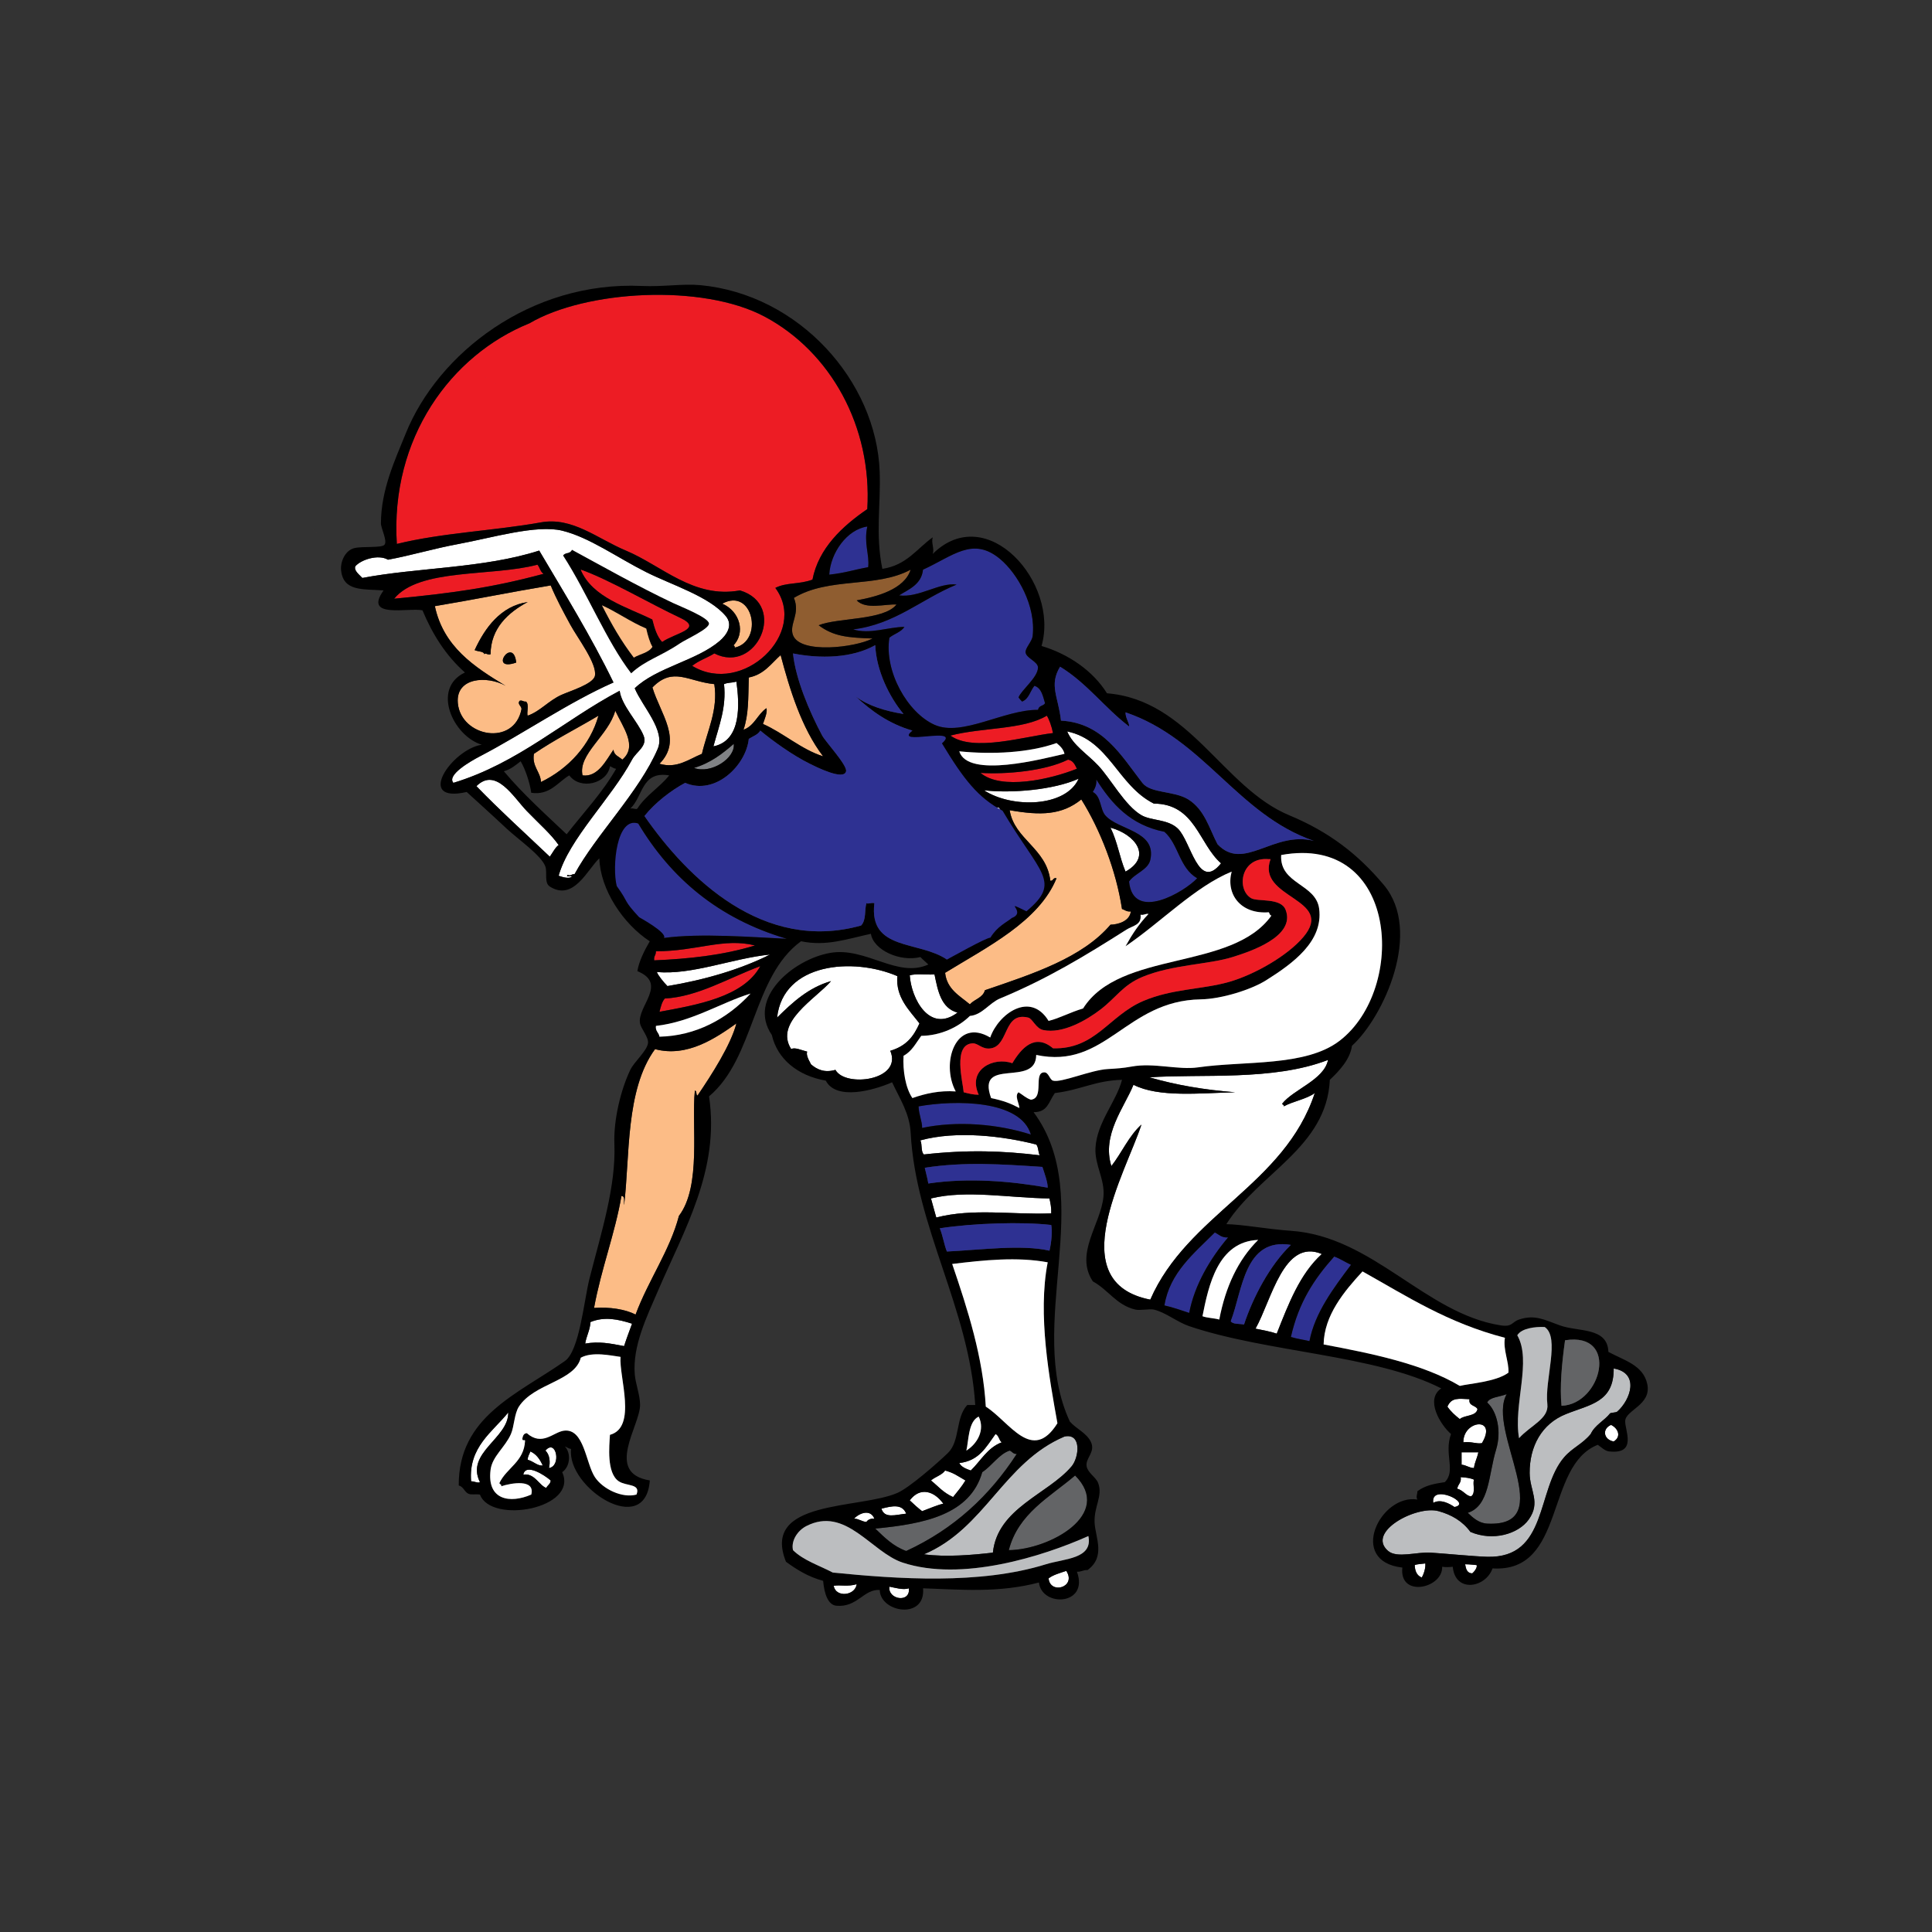 <?xml version="1.0" encoding="UTF-8" standalone="no"?>
<!-- Generator: Adobe Illustrator 16.0.0, SVG Export Plug-In . SVG Version: 6.00 Build 0)  -->

<svg
   version="1.0"
   id="Layer_1"
   x="0px"
   y="0px"
   width="737.008px"
   height="737.008px"
   viewBox="0 0 737.008 737.008"
   enable-background="new 0 0 737.008 737.008"
   xml:space="preserve"
   sodipodi:docname="tightend_071722.svg"
   inkscape:version="1.2.1 (9c6d41e4, 2022-07-14)"
   xmlns:inkscape="http://www.inkscape.org/namespaces/inkscape"
   xmlns:sodipodi="http://sodipodi.sourceforge.net/DTD/sodipodi-0.dtd"
   xmlns="http://www.w3.org/2000/svg"
   xmlns:svg="http://www.w3.org/2000/svg"><rect x="0" y="0" width="737.008" height="737.008" fill="#333333" stroke="none"/><defs
   id="defs1363" /><sodipodi:namedview
   id="namedview1361"
   pagecolor="#ffffff"
   bordercolor="#000000"
   borderopacity="0.25"
   inkscape:showpageshadow="2"
   inkscape:pageopacity="0.0"
   inkscape:pagecheckerboard="0"
   inkscape:deskcolor="#d1d1d1"
   showgrid="false"
   inkscape:zoom="0.68133482"
   inkscape:cx="378.66845"
   inkscape:cy="361.05596"
   inkscape:window-width="1440"
   inkscape:window-height="728"
   inkscape:window-x="0"
   inkscape:window-y="25"
   inkscape:window-maximized="0"
   inkscape:current-layer="g1284" />





<g
   id="g1286"
   transform="matrix(2.604,0,0,2.497,-1219.385,-816.378)">
	<g
   id="g1284"
   transform="matrix(1.147,0,0,1.122,-101.804,-55.827)">
		<path
   fill-rule="evenodd"
   clip-rule="evenodd"
   fill="#2e3192"
   d="m 607.79,412.843 c -0.471,2.326 0.302,3.822 0.111,5.535 -1.95,0.373 -2.82,0.764 -4.97,1.017 0.148,-2.953 2.254,-6.154 4.859,-6.552 z"
   id="path1088" />
		<path
   fill-rule="evenodd"
   clip-rule="evenodd"
   d="m 570.065,416.006 c 3.544,2.047 8.433,4.991 12.875,7.228 1.074,0.541 4.607,2.002 4.63,2.824 0.021,0.74 -2.919,2.124 -3.729,2.711 -2.409,1.748 -4.389,2.263 -6.211,4.066 -3.165,-4.394 -5.587,-10.906 -8.695,-16.039 0.272,-0.496 0.863,-0.169 1.13,-0.79 z m 10.278,9.487 c 0.272,1.156 0.582,2.275 1.241,3.049 1.747,-1.266 5.305,-1.766 2.257,-3.275 -3.583,-1.775 -9.085,-5.211 -12.649,-6.549 1.493,3.795 5.92,5.071 9.151,6.775 z m -2.373,5.196 c 0.778,-0.503 1.907,-0.653 2.373,-1.47 -0.31,-0.533 -0.594,-1.529 -0.792,-2.484 -2.024,-0.912 -3.669,-2.203 -5.648,-3.162 1.269,2.66 2.414,4.797 4.067,7.116 z"
   id="path1090" />
		<path
   fill-rule="evenodd"
   clip-rule="evenodd"
   fill="#ed1c24"
   d="m 565.66,418.038 c 0.305,0.372 0.368,0.986 0.788,1.242 -6.469,1.862 -11.636,2.639 -19.087,3.391 3.192,-4.197 12.467,-2.977 18.299,-4.633 z"
   id="path1092" />
		<path
   fill-rule="evenodd"
   clip-rule="evenodd"
   fill="#ed1c24"
   d="m 571.192,418.718 c 3.564,1.338 9.066,4.773 12.649,6.549 3.048,1.51 -0.51,2.01 -2.257,3.275 -0.659,-0.773 -0.969,-1.893 -1.241,-3.049 -3.231,-1.704 -7.658,-2.98 -9.151,-6.775 z"
   id="path1094" />
		<path
   fill-rule="evenodd"
   clip-rule="evenodd"
   fill="#8f5d30"
   d="m 613.322,418.718 c -0.796,2.698 -4.364,3.691 -6.889,4.178 1.179,1.299 3.61,0.483 5.083,0.564 -1.577,2.182 -7.508,1.775 -9.939,2.824 1.905,1.543 3.783,1.693 6.89,1.805 -2.191,1.222 -9.236,2.149 -10.167,-0.45 -0.538,-1.51 0.972,-2.869 0.113,-5.081 4.516,-2.887 10.495,-1.299 14.909,-3.84 z"
   id="path1096" />
		<path
   fill-rule="evenodd"
   clip-rule="evenodd"
   fill="#fcbc86"
   d="m 564.417,438.596 c -0.179,-0.354 0.235,-1.563 -0.227,-1.921 -0.356,0.054 -0.399,-0.202 -0.79,-0.113 -0.37,0.451 0.221,0.699 0.225,1.131 -0.933,5.157 -7.73,3.792 -8.132,-0.791 -0.308,-3.525 3.731,-3.792 6.099,-2.373 -4.031,-2.592 -7.931,-5.322 -9.035,-10.844 4.858,-0.86 9.636,-1.905 14.795,-2.822 0.753,1.916 1.559,3.48 2.486,5.309 0.936,1.846 3.468,5.346 3.162,7.002 -0.204,1.115 -3.199,2.069 -4.292,2.599 -1.637,0.792 -2.709,2.235 -4.291,2.823 z m -5.535,-8.359 c 0.109,-0.279 0.432,0.154 0.789,0 0.026,-3.549 2.247,-5.683 4.745,-7.115 -3.444,0.547 -5.459,3.499 -6.778,6.551 0.48,0.226 1.163,0.142 1.244,0.564 z m 4.066,1.129 c -0.37,-3.698 -3.651,1.348 0,0 z"
   id="path1098" />
		<path
   fill-rule="evenodd"
   clip-rule="evenodd"
   d="m 620.664,433.173 c 0.036,0.585 0.574,1.504 0,1.693 0.347,0.483 0.66,0.996 0.679,1.809 -1.601,0.694 -3.524,2.098 -5.085,1.809 -0.389,-1.272 -0.99,-2.119 -1.692,-3.277 1.169,-0.963 0.012,-2.941 -0.227,-3.84 -0.355,0.372 -0.456,0.43 -1.017,0.451 -1.946,-1.838 -1.04,-4.131 -0.226,-6.438 1.041,-0.075 1.936,-1.094 3.161,-0.902 0.561,2.699 1.805,5.533 2.599,8.357 0.577,0.193 1.205,-0.512 1.694,0.111 -1.275,-2.006 -2.51,-4.759 -2.937,-7.34 -0.771,-4.668 8.214,-6.393 7.681,-0.452 -1.257,1.221 -2.979,2.289 -3.952,0.226 -0.179,0.633 0.493,1.389 0.677,2.033 1.277,0.252 1.757,-1.02 2.824,-1.017 1.364,0.006 3.031,4.494 2.485,5.985 -0.73,1.994 -6.196,3.4 -6.664,0.792 z m 2.373,0.113 c 3.343,0.338 3.461,-3.813 1.807,-5.76 -3.492,3.369 -7.018,-3.803 -2.371,-3.615 -0.016,0.203 0.112,0.265 0.339,0.227 -0.282,0.365 0.081,0.838 0.111,1.242 0.512,-0.105 0.983,-0.144 1.243,-0.226 0.196,-0.817 -0.371,-1.698 -0.678,-2.373 -7.778,-2.792 -3.294,10.22 -0.451,10.505 z m -9.263,-3.162 c 0.145,-0.422 0.667,-0.464 1.016,-0.678 1.03,1.244 1.259,3.628 2.147,5.309 -0.177,0.275 -0.608,0.295 -0.68,0.677 0.125,0.669 0.397,1.188 0.68,1.694 1.002,-0.427 1.827,-1.033 2.936,-1.354 -0.253,-0.355 -0.175,-0.898 -0.337,-1.694 -0.399,0.016 -0.508,0.323 -0.905,0.338 -1.8,-2.49 -2.454,-5.967 -3.274,-8.697 -2.252,0.228 -2.376,2.984 -1.583,4.405 z"
   id="path1100" />
		<path
   fill-rule="evenodd"
   clip-rule="evenodd"
   fill="#ed1c24"
   d="m 623.488,422.781 c 0.307,0.675 0.874,1.556 0.678,2.373 -0.26,0.082 -0.731,0.12 -1.243,0.226 -0.03,-0.404 -0.394,-0.877 -0.111,-1.242 -0.227,0.038 -0.354,-0.023 -0.339,-0.227 -4.646,-0.188 -1.121,6.984 2.371,3.615 1.654,1.947 1.536,6.098 -1.807,5.76 -2.843,-0.285 -7.327,-13.297 0.451,-10.505 z m -0.677,9.49 c 2.452,0.799 2.74,-3.469 0.45,-3.502 -2.515,-0.038 -2.054,2.978 -0.45,3.502 z"
   id="path1102" />
		<path
   fill-rule="evenodd"
   clip-rule="evenodd"
   fill="#fcbc86"
   d="m 590.846,429.333 c 0.082,-0.184 -0.225,-0.492 -0.226,-0.227 1.681,-1.739 0.911,-4.723 -1.356,-5.76 3.937,-2.283 5.339,5.118 1.582,5.987 z"
   id="path1104" />
		<path
   fill-rule="evenodd"
   clip-rule="evenodd"
   fill="#fcbc86"
   d="m 573.903,423.573 c 1.979,0.959 3.624,2.25 5.648,3.162 0.198,0.955 0.482,1.951 0.792,2.484 -0.466,0.816 -1.595,0.967 -2.373,1.47 -1.653,-2.319 -2.798,-4.456 -4.067,-7.116 z"
   id="path1106" />
		<path
   fill-rule="evenodd"
   clip-rule="evenodd"
   fill="#ed1c24"
   d="m 615.356,425.718 c 0.82,2.73 1.475,6.207 3.274,8.697 0.397,-0.015 0.506,-0.322 0.905,-0.338 0.162,0.796 0.084,1.339 0.337,1.694 -1.108,0.321 -1.934,0.928 -2.936,1.354 -0.282,-0.506 -0.555,-1.025 -0.68,-1.694 0.071,-0.382 0.503,-0.401 0.68,-0.677 -0.889,-1.681 -1.117,-4.064 -2.147,-5.309 -0.349,0.214 -0.871,0.256 -1.016,0.678 -0.792,-1.42 -0.668,-4.176 1.583,-4.405 z"
   id="path1108" />
		<path
   fill-rule="evenodd"
   clip-rule="evenodd"
   d="m 623.261,428.769 c 2.29,0.033 2.002,4.301 -0.45,3.502 -1.604,-0.524 -2.065,-3.54 0.45,-3.502 z m 0.114,2.373 c 0.228,0 0.454,0 0.679,0 0.034,-0.639 -0.17,-1.039 -0.792,-1.018 -0.165,0.199 0.07,0.682 0.113,1.018 z"
   id="path1110" />
		<path
   fill-rule="evenodd"
   clip-rule="evenodd"
   d="m 562.948,431.366 c -3.651,1.348 -0.37,-3.698 0,0 z"
   id="path1112" />
		<path
   fill-rule="evenodd"
   clip-rule="evenodd"
   fill="#ffffff"
   d="m 623.261,430.124 c 0.622,-0.021 0.826,0.379 0.792,1.018 -0.225,0 -0.451,0 -0.679,0 -0.042,-0.336 -0.277,-0.819 -0.113,-1.018 z"
   id="path1114" />
		<path
   fill-rule="evenodd"
   clip-rule="evenodd"
   fill="#fcbc86"
   d="m 596.719,430.349 c 1.146,4.608 2.655,9.911 5.422,13.781 -2.773,-0.926 -5.091,-3.196 -7.68,-4.406 0.192,-0.618 0.589,-1.563 0.451,-2.146 -1.142,0.816 -1.52,2.396 -2.938,2.938 0.664,-2.07 0.6,-4.187 0.678,-7.117 1.963,-0.411 2.848,-1.896 4.067,-3.05 z"
   id="path1116" />
		<path
   fill-rule="evenodd"
   clip-rule="evenodd"
   fill="#fcbc86"
   d="m 588.249,434.302 c 0.509,3.489 -0.892,6.322 -1.581,9.49 -1.712,0.744 -3.182,2.048 -5.422,1.354 3.007,-3.246 0.117,-6.78 -0.902,-10.391 2.636,-2.889 4.588,-0.789 7.905,-0.453 z"
   id="path1118" />
		<path
   fill-rule="evenodd"
   clip-rule="evenodd"
   fill="#ffffff"
   d="m 591.072,433.966 c 0.387,3.039 0.688,8.03 -2.936,8.81 0.736,-2.904 1.669,-5.287 1.354,-8.474 0.53,-0.239 0.886,-0.148 1.582,-0.336 z"
   id="path1120" />
		<path
   fill-rule="evenodd"
   clip-rule="evenodd"
   fill="#fcbc86"
   d="m 573.453,438.596 c -1.044,3.963 -3.791,7.202 -7.343,9.035 -0.062,-1.416 -1.166,-2.097 -0.903,-3.839 2.583,-1.898 5.509,-3.453 8.246,-5.196 z"
   id="path1122" />
		<path
   fill-rule="evenodd"
   clip-rule="evenodd"
   fill="#ed1c24"
   d="m 630.717,438.596 c 0.285,0.465 0.623,1.453 0.79,2.371 -3.56,0.427 -10.153,2.625 -13.102,0.34 4.064,-1.13 9.283,-0.77 12.312,-2.711 z"
   id="path1124" />
		<path
   fill-rule="evenodd"
   clip-rule="evenodd"
   fill="#ffffff"
   d="m 616.711,441.871 c 0.669,2.079 1.522,3.975 3.05,5.194 -0.036,0.267 -0.393,0.211 -0.339,0.565 -1.238,-0.796 -2.601,-1.466 -3.501,-2.598 -6.943,2.932 4.058,10.924 5.193,7.342 0.742,-0.39 1.194,-1.068 1.808,-1.582 0.52,0.161 1.063,0.295 1.695,0.339 1.44,2.202 -1.44,2.83 -1.356,3.954 0.123,1.626 2.983,1.087 4.067,1.806 1.11,0.741 4.276,7.227 1.241,5.761 -7.829,-5.639 -26.717,-10.027 -15.473,-19.427 1.302,-1.108 2.079,-2.52 3.615,-1.354 z"
   id="path1126"
   sodipodi:nodetypes="cccccccccccc" />
		<path
   fill-rule="evenodd"
   clip-rule="evenodd"
   fill="#808285"
   d="m 590.731,442.434 c 0.236,1.927 -2.885,4.157 -5.081,3.277 2.119,-0.665 3.636,-1.937 5.081,-3.277 z"
   id="path1128" />
		<path
   fill-rule="evenodd"
   clip-rule="evenodd"
   fill="#ed1c24"
   d="m 634.556,445.824 c -3.416,1.46 -9.667,2.943 -12.311,0.563 3.277,0.219 8.237,-0.25 11.183,-1.805 0.661,0.127 0.883,0.697 1.128,1.242 z"
   id="path1130" />
		<path
   fill-rule="evenodd"
   clip-rule="evenodd"
   fill="#2e3192"
   d="m 619.873,448.873 c 0.314,-0.36 0.135,-0.667 0.452,-1.128 2.146,0.938 0.799,4.04 -0.789,4.179 -1.837,0.158 -3.72,-2.826 -5.197,-3.275 1.261,-4.081 3.27,1.031 5.534,0.224 z"
   id="path1132" />
		<path
   fill-rule="evenodd"
   clip-rule="evenodd"
   fill="#ffffff"
   d="m 568.369,456.214 c -0.416,0.299 -0.728,0.978 -1.129,1.584 -3.141,-3.184 -6.365,-6.287 -9.374,-9.603 2.497,-2.655 4.742,1.521 6.438,3.389 1.698,1.869 3.061,3.109 4.065,4.63 z"
   id="path1134" />
		<path
   fill-rule="evenodd"
   clip-rule="evenodd"
   fill="#ffffff"
   d="m 634.782,447.179 c -1.626,3.894 -8.504,4.063 -12.083,1.581 3.504,0.426 8.867,-0.044 12.083,-1.581 z"
   id="path1136" />
		<path
   fill-rule="evenodd"
   clip-rule="evenodd"
   fill="#2e3192"
   d="m 637.042,447.292 c 1.961,3.309 4.343,6.197 8.696,7.115 1.831,1.722 1.88,4.902 4.181,6.326 -1.598,1.844 -8.185,6.018 -8.698,0.451 0.657,-1.075 2.426,-1.58 2.71,-2.937 0.847,-4.012 -4.117,-4.033 -5.759,-6.098 -0.657,-0.826 -0.505,-2.57 -1.583,-3.164 0.256,-0.461 0.505,-0.922 0.453,-1.693 z"
   id="path1138" />
		<path
   fill-rule="evenodd"
   clip-rule="evenodd"
   fill="#fcbc86"
   d="m 635.123,450.004 c 2.421,4.127 4.45,9.671 5.194,14.909 0.365,0.124 0.579,0.401 1.131,0.339 -0.154,1.387 -1.721,1.788 -2.598,1.806 -3.612,4.519 -9.891,6.687 -16.039,8.922 -0.249,1.033 -1.342,1.22 -1.923,1.922 -1.311,-1.172 -2.928,-2.04 -3.162,-4.293 5.371,-3.52 11.982,-6.987 14.232,-12.875 -0.494,-0.119 -0.371,0.382 -0.79,0.339 -0.484,-4.442 -4.6,-5.62 -5.195,-9.603 3.938,0.734 6.645,0.686 9.15,-1.466 z"
   id="path1140" />
		<path
   fill-rule="evenodd"
   clip-rule="evenodd"
   fill="#ffffff"
   d="m 597.509,468.979 c -4.109,-0.205 -11.091,-0.797 -15.698,-0.113 0.501,-0.693 -5.463,-4.205 -5.527,-4.396 -1.506,-4.595 -0.656,-0.9 -1.251,-6.447 -0.61,-2.627 0.727,-5.728 3.501,-4.744 4.158,7.401 10.178,12.939 18.975,15.7 z"
   id="path1142"
   sodipodi:nodetypes="cccccc"
   style="fill:#2e3192" />
		<path
   fill-rule="evenodd"
   clip-rule="evenodd"
   fill="#ffffff"
   d="m 638.85,453.843 c 3.154,0.915 5.375,3.922 1.92,5.988 -0.78,-1.987 -1.014,-4.015 -1.92,-5.988 z"
   id="path1144" />
		<path
   fill-rule="evenodd"
   clip-rule="evenodd"
   fill="#ffffff"
   d="m 600.56,453.956 c 1.646,1.197 3.152,2.54 4.969,3.275 7.046,-0.124 13.104,4.366 16.943,8.925 1.1,-0.297 1.516,-1.274 2.486,-1.697 0.604,0.409 1.169,0.863 1.579,1.47 -2.56,0.933 -4.223,5.086 -7.115,3.503 2.829,-2.167 -1.42,-4.13 -3.501,-5.083 -2.008,-0.922 -5.442,-1.913 -8.358,-2.712 -1.571,-0.431 -2.719,-1.95 -3.728,-2.146 -0.889,-0.173 -1.487,1.578 -2.485,1.807 -2.311,0.533 -4.282,-3.318 -3.954,-4.632 0.351,-1.389 2.529,-1.192 3.164,-2.71 z"
   id="path1146" />
		<path
   fill-rule="evenodd"
   clip-rule="evenodd"
   fill="#ed1c24"
   d="m 579.779,466.945 c -74.284,-93.349 -37.142,-46.674 0,0 z"
   id="path1148"
   sodipodi:nodetypes="cc" />
		
		
		<path
   fill-rule="evenodd"
   clip-rule="evenodd"
   fill="#ed1c24"
   d="m 593.445,469.884 c -4.136,1.35 -8.463,1.826 -12.877,2.03 -0.049,-0.715 0.198,-0.525 0.225,-1.241 5.158,0.017 8.639,-1.867 12.652,-0.789 z"
   id="path1154" />
		<path
   fill-rule="evenodd"
   clip-rule="evenodd"
   fill="#ffffff"
   d="m 595.364,471.123 c -3.692,1.983 -8.251,3.432 -13.104,4.293 -0.487,-0.53 -1.191,-1.441 -1.352,-1.92 4.42,0.458 9.72,-1.877 14.456,-2.373 z"
   id="path1156" />
		<path
   fill-rule="evenodd"
   clip-rule="evenodd"
   fill="#ffffff"
   d="m 611.628,474.062 c -0.238,2.908 1.556,4.668 2.824,6.438 -0.762,1.804 -1.669,3.069 -3.728,3.729 1.61,4.048 -5.768,5.033 -7.004,2.596 -1.356,0.417 -2.329,0 -3.161,-0.79 0.146,0.092 -0.666,-1.031 -0.451,-1.694 -0.634,-0.154 -1.624,-0.653 -2.034,-0.338 -2.207,-3.649 3.12,-6.847 5.083,-9.262 -2.853,0.868 -4.884,2.857 -6.891,4.969 0.767,-7.462 9.69,-8.244 15.362,-5.648 z"
   id="path1158" />
		<path
   fill-rule="evenodd"
   clip-rule="evenodd"
   fill="#ed1c24"
   d="m 594.12,472.705 c -2.143,4.225 -8.187,5.285 -12.874,6.213 0.165,-0.664 0.306,-1.351 0.677,-1.808 4.218,-0.238 8.1,-2.782 12.197,-4.405 z"
   id="path1160" />
		<path
   fill-rule="evenodd"
   clip-rule="evenodd"
   fill="#ffffff"
   d="m 616.373,473.835 c 0.437,2.274 0.843,4.576 2.938,5.194 -3.587,2.862 -5.909,-1.925 -6.101,-5.081 0.839,-0.24 1.75,-0.063 3.163,-0.113 z"
   id="path1162" />
		<path
   fill-rule="evenodd"
   clip-rule="evenodd"
   fill="#fcbc86"
   d="m 586.101,490.325 c -0.236,-0.102 -0.04,-0.637 -0.337,-0.677 -0.451,4.765 0.866,12.986 -2.032,17.055 -1.165,4.73 -3.922,8.791 -5.537,13.439 -1.325,-0.721 -3.291,-1.055 -5.308,-0.902 0.922,-5.355 2.68,-10.129 3.5,-15.247 0.511,0.014 0.29,0.766 0.339,1.242 0.753,-6.512 0.146,-15.7 3.954,-21.234 4.134,1.176 7.808,-1.558 10.392,-3.502 -0.705,2.9 -3.127,6.944 -4.971,9.826 z"
   id="path1164" />
		<path
   fill-rule="evenodd"
   clip-rule="evenodd"
   fill="#ffffff"
   d="m 666.633,485.47 c -0.494,2.719 -4.455,4.025 -5.872,5.983 0.073,0.116 0.26,0.118 0.225,0.341 1.212,-0.708 2.87,-0.972 3.953,-1.809 -3.868,12.509 -16.248,16.511 -21.008,28.126 -11.33,-2.369 -3.168,-17.211 -1.128,-23.835 -1.618,1.549 -2.501,3.825 -3.842,5.647 -1.252,-4.258 1.632,-7.945 2.824,-11.066 3.245,1.76 8.486,1.128 12.989,1.018 -3.953,-0.332 -7.507,-0.974 -10.956,-2.034 6.573,-0.5 15.796,0.531 22.815,-2.371 z"
   id="path1166" />
		<path
   fill-rule="evenodd"
   clip-rule="evenodd"
   fill="#2e3192"
   d="m 628.681,495.633 c -4.234,-1.446 -9.401,-1.905 -13.892,-0.903 0.02,-0.888 -0.416,-1.784 -0.451,-2.936 4.676,-0.894 13.039,-0.899 14.343,3.839 z"
   id="path1168" />
		<path
   fill-rule="evenodd"
   clip-rule="evenodd"
   fill="#ffffff"
   d="m 629.363,496.988 c 0.299,0.339 0.231,1.049 0.449,1.468 -4.624,-0.595 -9.163,-0.793 -14.795,-0.112 -0.413,-0.377 -0.194,-1.387 -0.452,-1.92 4.684,-1.367 10.66,-0.567 14.798,0.564 z"
   id="path1170" />
		<path
   fill-rule="evenodd"
   clip-rule="evenodd"
   fill="#ffffff"
   d="m 631.056,504.331 c 0.123,0.63 0.258,1.246 0.227,2.033 -5.022,0.213 -9.944,-0.736 -14.686,0.564 -0.266,-1.034 -0.408,-1.528 -0.676,-2.598 4.555,-1.194 9.968,-0.064 15.135,0.001 z"
   id="path1172" />
		<path
   fill-rule="evenodd"
   clip-rule="evenodd"
   fill="#2e3192"
   d="m 652.175,508.962 c 0.522,0.27 0.849,0.736 1.694,0.679 -2.334,2.938 -4.302,6.531 -4.968,10.277 -1.036,-0.356 -2.034,-0.754 -3.163,-1.018 0.671,-4.461 3.795,-7.111 6.437,-9.938 z"
   id="path1174" />
		<path
   fill-rule="evenodd"
   clip-rule="evenodd"
   fill="#ffffff"
   d="m 665.842,511.899 c -2.815,2.719 -4.262,6.807 -5.76,10.843 -0.763,-0.286 -1.81,-0.486 -2.71,-0.68 2.045,-3.873 3.603,-12.342 8.47,-10.163 z"
   id="path1176" />
		<path
   fill-rule="evenodd"
   clip-rule="evenodd"
   fill="#2e3192"
   d="m 669.571,513.367 c -2.224,3.154 -4.621,6.543 -5.309,10.392 -0.985,-0.244 -1.488,-0.279 -2.372,-0.565 1.013,-4.728 2.938,-7.849 5.535,-10.955 0.783,0.308 1.413,0.768 2.146,1.128 z"
   id="path1178" />
		<path
   fill-rule="evenodd"
   clip-rule="evenodd"
   fill="#ffffff"
   d="m 577.744,521.386 c -0.346,1.009 -0.704,2.009 -1.018,3.051 -1.874,-0.383 -3.204,-0.666 -4.968,-0.34 0.152,-1.053 0.614,-1.796 0.677,-2.936 1.786,-0.778 3.529,-0.384 5.309,0.225 z"
   id="path1180" />
		<path
   fill-rule="evenodd"
   clip-rule="evenodd"
   fill="#bcbec0"
   d="m 703.117,527.485 c 3.352,0.612 2.167,4.261 0.452,5.874 -0.224,0.153 -0.645,0.107 -0.903,0.226 -0.753,1.02 -1.948,1.592 -2.485,2.821 -1.063,1.384 -2.333,1.86 -3.389,3.166 -3.58,4.418 -2.04,13.769 -9.826,13.553 -1.626,-0.046 -5.386,-0.439 -7.229,-0.565 -1.771,-0.12 -4.288,0.798 -5.422,-0.225 -2.862,-2.583 3.619,-6.255 6.438,-5.421 1.647,0.484 3.05,1.347 4.065,2.822 2.841,1.307 6.123,0.309 7.454,-1.694 1.559,-2.344 0.124,-3.905 0.113,-6.324 -0.019,-3.619 1.532,-6.698 4.631,-8.021 3.135,-1.336 6.135,-1.621 6.101,-6.212 z"
   id="path1182" />
		<path
   fill-rule="evenodd"
   clip-rule="evenodd"
   fill="#636466"
   d="m 689.45,530.985 c -2.64,4.96 6.819,18.121 -2.484,17.623 -1.057,-0.058 -1.81,-0.783 -2.487,-1.47 2.798,-0.935 2.643,-5.19 3.617,-8.585 0.716,-2.493 0.148,-5.204 -1.13,-6.438 0.317,-0.726 1.469,-0.726 2.484,-1.13 z"
   id="path1184" />
		<path
   fill-rule="evenodd"
   clip-rule="evenodd"
   fill="#ffffff"
   d="m 684.706,531.665 c -0.157,0.947 0.776,0.805 1.017,1.354 -0.186,1.019 -1.641,0.771 -2.258,1.356 -0.595,-0.498 -1.158,-1.028 -1.582,-1.696 0.522,-1.29 1.434,-1.072 2.823,-1.014 z"
   id="path1186" />
		<path
   fill-rule="evenodd"
   clip-rule="evenodd"
   fill="#ffffff"
   d="m 561.931,533.473 c 0.073,3.515 -5.498,5.479 -3.615,9.486 -0.24,0.185 -0.714,-0.121 -1.129,-0.113 -0.354,-4.664 2.732,-6.716 4.744,-9.373 z"
   id="path1188" />
		<path
   fill-rule="evenodd"
   clip-rule="evenodd"
   fill="#ffffff"
   d="m 686.289,537.652 c -0.727,0.13 -1.337,-0.249 -2.373,-0.116 -0.031,-3.047 4.408,-3.523 2.373,0.116 z"
   id="path1190" />
		<path
   fill-rule="evenodd"
   clip-rule="evenodd"
   fill="#ffffff"
   d="m 702.779,535.167 c 0.902,0.449 1.357,1.604 0.338,2.258 -1.308,-0.258 -1.508,-1.726 -0.338,-2.258 z"
   id="path1192" />
		<path
   fill-rule="evenodd"
   clip-rule="evenodd"
   fill="#ffffff"
   d="m 624.166,536.406 c 0.444,0.199 0.43,0.854 0.793,1.13 -1.847,0.756 -2.672,2.524 -3.955,3.842 -0.595,-0.232 -1.198,-0.457 -1.468,-1.018 2.53,-0.311 3.391,-2.134 4.63,-3.954 z"
   id="path1194" />
		<path
   fill-rule="evenodd"
   clip-rule="evenodd"
   fill="#bcbec0"
   d="m 623.829,552.56 c -2.607,0.321 -6.003,0.636 -8.812,0.226 7.818,-3.512 10.154,-12.51 17.959,-16.037 2.22,-0.499 1.865,2.851 0.904,4.066 -3.004,3.787 -9.461,5.666 -10.051,11.745 z"
   id="path1196" />
		<path
   fill-rule="evenodd"
   clip-rule="evenodd"
   fill="#ffffff"
   d="m 567.127,541.041 c 0.186,-0.746 0.124,-1.826 -0.452,-2.375 1.378,-1.704 2.08,2.125 0.452,2.375 z"
   id="path1198" />
		<path
   fill-rule="evenodd"
   clip-rule="evenodd"
   fill="#636466"
   d="m 626.877,539.12 c -3.447,5.665 -8.005,10.217 -14.12,13.215 -1.688,-0.648 -2.794,-1.875 -3.952,-3.052 6.3,-0.634 12.128,-1.912 13.667,-7.682 1.262,-0.888 2.154,-2.472 3.501,-2.936 0.328,0.125 0.423,0.481 0.904,0.455 z"
   id="path1200" />
		<path
   fill-rule="evenodd"
   clip-rule="evenodd"
   fill="#ffffff"
   d="m 564.755,538.78 c 0.791,0.375 1.233,1.102 1.581,1.92 -0.696,0.052 -1.104,-0.525 -1.92,-0.79 -0.001,-0.49 0.225,-0.755 0.339,-1.13 z"
   id="path1202" />
		<path
   fill-rule="evenodd"
   clip-rule="evenodd"
   fill="#ffffff"
   d="m 683.689,538.895 c 0.715,0 1.431,0 2.146,0 -0.193,0.944 -0.449,1.271 -0.564,2.146 -0.652,-0.026 -0.955,-0.399 -1.581,-0.455 -0.001,-0.563 -0.001,-1.129 -0.001,-1.691 z"
   id="path1204" />
		<path
   fill-rule="evenodd"
   clip-rule="evenodd"
   fill="#ffffff"
   d="m 567.351,542.732 c -0.021,0.507 -0.412,0.642 -0.563,1.018 -0.886,-0.303 -1.515,-2.08 -2.937,-1.808 0.287,-1.609 2.703,0.041 3.5,0.79 z"
   id="path1206" />
		<path
   fill-rule="evenodd"
   clip-rule="evenodd"
   fill="#ffffff"
   d="m 617.726,541.378 c 1.156,0.348 1.438,0.642 2.599,1.354 -0.462,0.818 -1.032,1.529 -1.581,2.259 -1.29,-0.619 -1.894,-1.464 -2.822,-2.259 0.543,-0.51 1.389,-0.714 1.804,-1.354 z"
   id="path1208" />
		<path
   fill-rule="evenodd"
   clip-rule="evenodd"
   fill="#636466"
   d="m 625.861,552.222 c 1.205,-5.006 5.217,-7.208 8.47,-10.166 4.95,5.281 -3.245,10.09 -8.47,10.166 z"
   id="path1210" />
		<path
   fill-rule="evenodd"
   clip-rule="evenodd"
   fill="#ffffff"
   d="m 683.577,542.282 c 0.639,0.039 1.234,0.118 1.693,0.339 -0.19,0.651 0.255,1.794 -0.339,2.259 -0.578,0.065 -1.067,-0.87 -1.807,-1.018 0.157,-0.734 0.555,-0.776 0.453,-1.58 z"
   id="path1212" />
		<path
   fill-rule="evenodd"
   clip-rule="evenodd"
   fill="#ffffff"
   d="m 617.5,545.896 c -0.744,0.159 -1.809,0.67 -2.711,1.018 -0.563,-0.453 -1.069,-0.966 -1.579,-1.47 1.323,-1.884 3.126,-1.273 4.29,0.452 z"
   id="path1214" />
		<path
   fill-rule="evenodd"
   clip-rule="evenodd"
   fill="#ffffff"
   d="m 682.785,546.348 c -0.617,-0.444 -1.768,-1.144 -2.71,-0.564 -0.397,-2.736 5.103,0.075 2.71,0.564 z"
   id="path1216" />
		<path
   fill-rule="evenodd"
   clip-rule="evenodd"
   fill="#ffffff"
   d="m 612.757,547.251 c -1.383,0.157 -2.772,0.698 -3.162,-0.677 1.368,-0.38 2.652,-0.678 3.162,0.677 z"
   id="path1218" />
		<path
   fill-rule="evenodd"
   clip-rule="evenodd"
   fill="#ffffff"
   d="m 608.692,547.93 c -0.518,-0.029 -0.827,0.151 -1.017,0.45 -0.625,-0.055 -0.928,-0.427 -1.581,-0.45 0.778,-0.841 2.108,-1.288 2.598,0 z"
   id="path1220" />
		<path
   fill-rule="evenodd"
   clip-rule="evenodd"
   fill="#ffffff"
   d="m 679.057,554.027 c 0.06,0.473 -0.117,1.297 -0.451,1.921 -0.612,-0.253 -0.873,-0.858 -0.902,-1.694 0.373,-0.153 0.902,-0.15 1.353,-0.227 z"
   id="path1222" />
		<path
   fill-rule="evenodd"
   clip-rule="evenodd"
   fill="#ffffff"
   d="m 684.142,554.142 c 0.635,0.002 1.136,0.09 1.468,0.112 0.127,0.299 -0.273,0.892 -0.565,1.13 -0.684,-0.034 -0.798,-0.632 -0.903,-1.242 z"
   id="path1224" />
		<path
   fill-rule="evenodd"
   clip-rule="evenodd"
   fill="#ffffff"
   d="m 633.201,555.043 c 1.357,2.224 -2.065,3.272 -2.259,1.018 0.602,-0.489 1.459,-0.725 2.259,-1.018 z"
   id="path1226" />
		<path
   fill-rule="evenodd"
   clip-rule="evenodd"
   fill="#ffffff"
   d="m 606.433,556.854 c -0.196,1.601 -2.685,1.854 -2.938,0.224 0.797,-0.168 1.838,0.151 2.938,-0.224 z"
   id="path1228" />
		<path
   fill-rule="evenodd"
   clip-rule="evenodd"
   fill="#ffffff"
   d="m 610.611,557.191 c 0.697,0.133 1.76,0.498 2.485,0.225 0.227,2.05 -2.707,1.549 -2.485,-0.225 z"
   id="path1230" />
		<path
   fill-rule="evenodd"
   clip-rule="evenodd"
   fill="#ed1c24"
   d="m 585.425,431.817 c 0.793,-0.711 1.923,-1.088 2.823,-1.693 5.399,2.916 9.42,-6.631 3.276,-8.583 -5.916,1.156 -9.988,-3.382 -14.571,-5.422 -3.635,-1.618 -6.825,-4.612 -10.844,-3.842 -5.907,1.134 -12.632,1.415 -18.409,2.937 -0.86,-14.394 6.901,-25.719 16.941,-30.043 7.163,-4.501 22.07,-5.439 30.043,-0.904 8.425,4.793 13.737,14.984 13.104,26.204 -3.157,2.308 -6.217,5.298 -7.005,9.602 -1.723,0.685 -3.31,0.348 -4.742,1.128 4.28,6.136 -4.186,14.782 -10.616,10.616 z"
   id="path1232" />
		<path
   fill-rule="evenodd"
   clip-rule="evenodd"
   fill="#ffffff"
   d="m 569.498,460.283 c -0.215,0.384 0.215,0.064 0.567,0.224 -0.425,0.394 -1.463,-0.03 -1.696,-0.113 1.304,-5.008 6.744,-10.555 9.375,-15.811 0.557,-1.109 2.017,-1.84 1.469,-3.276 -0.709,-1.865 -2.814,-4.095 -3.051,-6.101 -7.102,3.997 -12.944,9.857 -21.235,12.539 -0.894,-1.072 2.226,-2.97 3.39,-3.615 5.47,-3.031 11.334,-7.364 17.056,-10.053 -2.841,-6.252 -6.378,-12.348 -9.487,-17.958 -7.062,2.425 -15.564,2.297 -22.59,3.728 -0.354,-0.422 -1.1,-0.978 -0.902,-1.582 0.707,-0.897 2.919,-1.688 4.178,-0.904 2.878,-0.557 5.797,-1.51 9.036,-2.146 4.197,-0.826 9.928,-2.662 13.214,-1.806 3.474,0.905 7.069,3.69 10.731,5.646 3.27,1.75 8.073,3.316 10.164,5.988 0.966,1.233 0.119,2.557 -0.788,3.388 -2.938,2.683 -8.086,3.606 -10.844,6.437 0.987,2.519 3.947,5.73 2.937,8.248 -2.352,5.849 -7.928,11.766 -10.618,17.053 -0.529,0.019 -0.376,0.29 -0.906,0.114 z m -0.563,-43.487 c 3.108,5.133 5.53,11.646 8.695,16.039 1.822,-1.804 3.802,-2.318 6.211,-4.066 0.81,-0.587 3.75,-1.971 3.729,-2.711 -0.022,-0.822 -3.556,-2.283 -4.63,-2.824 -4.442,-2.236 -9.331,-5.181 -12.875,-7.228 -0.267,0.621 -0.858,0.294 -1.13,0.79 z"
   id="path1234" />
		<path
   fill-rule="evenodd"
   clip-rule="evenodd"
   fill="#ffffff"
   d="m 627.103,436.11 c 0.13,0.206 0.295,0.382 0.453,0.564 0.885,-0.355 1.031,-1.452 1.579,-2.146 0.922,0.32 1.077,1.408 1.355,2.373 -0.245,0.437 -0.737,0.23 -0.903,0.903 -4.348,-0.037 -9.689,3.713 -13.215,2.032 -3.453,-1.644 -6.443,-7.298 -5.762,-11.859 0.606,-0.524 1.495,-0.768 1.922,-1.469 -2.085,0.01 -4.4,1.053 -6.552,0.34 5.374,-0.697 8.738,-4.152 13.214,-6.1 -2.176,-0.328 -4.828,1.831 -7.341,1.469 1.143,-0.784 2.859,-1.449 3.051,-3.5 3.85,-1.873 6.353,-4.541 9.827,-1.469 2.242,1.984 4.619,6.402 4.176,10.504 -0.08,0.754 -0.992,1.675 -0.901,2.258 0.12,0.777 1.585,1.225 1.581,2.033 -0.004,1.349 -2.127,3.059 -2.484,4.067 z m -13.78,-4.291 c -96.646,-69.931 -48.323,-34.966 0,0 z"
   id="path1236"
   sodipodi:nodetypes="ccccccccccccccccccc"
   style="fill:#2e3192" />
		<path
   fill-rule="evenodd"
   clip-rule="evenodd"
   d="m 557.638,429.673 c 1.319,-3.052 3.334,-6.004 6.778,-6.551 -2.498,1.433 -4.719,3.566 -4.745,7.115 -0.357,0.154 -0.68,-0.279 -0.789,0 -0.081,-0.422 -0.764,-0.338 -1.244,-0.564 z"
   id="path1238" />
		<path
   fill-rule="evenodd"
   clip-rule="evenodd"
   fill="#fcbc86"
   d="m 575.598,437.918 c 0.944,2.194 2.913,4.849 0.902,6.665 -0.417,-0.413 -1.074,-0.584 -1.129,-1.357 -0.944,1.456 -1.992,3.786 -3.953,3.502 -0.61,-2.892 3.329,-5.431 4.18,-8.81 z"
   id="path1240" />
		<path
   fill-rule="evenodd"
   clip-rule="evenodd"
   fill="#ffffff"
   d="m 633.314,440.74 c 5.383,1.19 6.439,7.34 11.068,9.827 5.295,0.037 5.734,5.472 8.586,8.134 -2.915,3.899 -3.823,-3.021 -5.534,-4.745 -1.287,-1.293 -3.372,-1.033 -4.631,-1.806 -2.105,-1.295 -3.95,-4.995 -5.537,-6.779 -1.416,-1.597 -3.173,-2.704 -3.952,-4.631 z"
   id="path1242" />
		<path
   fill-rule="evenodd"
   clip-rule="evenodd"
   fill="#2e3192"
   d="m 625.294,454.407 c 0.284,-0.313 0.337,0.562 0.566,0.679 -0.231,0.261 -0.443,-0.454 -0.566,-0.679 z"
   id="path1244" />
		<path
   fill-rule="evenodd"
   clip-rule="evenodd"
   d="m 568.82,541.602 c 2.124,4.951 -9.074,7.135 -10.504,3.052 -0.592,-0.096 -1.105,0.063 -1.468,-0.113 -0.534,-0.256 -0.617,-0.963 -1.242,-1.128 -0.04,-9.394 7.429,-12.363 13.554,-16.941 1.885,-1.411 2.432,-8.245 3.162,-11.297 1.518,-6.328 3.377,-12.479 3.164,-18.298 -0.117,-3.168 0.795,-7.3 2.032,-10.053 0.487,-1.082 2.096,-2.54 2.259,-3.612 0.124,-0.814 -0.884,-1.97 -1.016,-2.712 -0.405,-2.302 3.6,-5.401 -0.339,-7.117 0.2,-1.338 0.914,-2.847 1.582,-4.065 -3.416,-2.382 -6.317,-7.038 -6.44,-11.294 -1.471,1.426 -3.277,5.917 -6.324,3.841 -0.743,-0.506 -0.307,-1.896 -0.564,-2.711 -0.474,-1.498 -3.521,-3.749 -4.97,-5.196 -1.96,-1.959 -3.628,-3.552 -5.082,-4.97 -6.653,1.62 -1.929,-5.788 1.921,-6.438 -3.671,-1.181 -6.451,-7.672 -2.147,-9.829 -2.452,-2.322 -4.151,-5.221 -5.422,-8.47 -1.817,-0.395 -7.582,1.192 -4.97,-2.709 -2.668,-0.206 -5.125,0.164 -5.422,-2.712 -0.123,-1.174 0.506,-2.738 1.695,-3.049 1.01,-0.266 3.477,0.004 3.84,-0.451 0.415,-0.525 -0.457,-2.24 -0.452,-2.938 0.027,-4.626 1.801,-8.595 3.162,-12.198 4.137,-10.935 15.967,-20.793 30.157,-20.105 2.695,0.132 5.259,-0.33 7.455,-0.113 12.66,1.255 22.519,13.1 22.929,25.415 0.151,4.56 -0.567,8.488 0.339,13.215 3.098,-0.481 4.407,-2.749 6.437,-4.292 -0.222,0.803 0.242,1.516 0,2.258 6.914,-7.283 16.21,3.939 13.895,12.537 3.413,1.08 6.562,3.367 8.358,6.44 10.569,0.912 14.8,12.848 23.265,16.604 5.12,2.269 8.79,5.302 12.087,9.486 5.003,6.353 -0.034,18.009 -4.063,21.912 -0.227,1.828 -1.615,3.418 -2.825,4.63 -0.392,9.213 -9.156,12.759 -13.216,19.654 2.023,0.031 5.203,0.68 8.245,0.904 10.513,0.771 17.121,11.248 26.77,12.873 1.55,0.262 1.406,-0.445 2.371,-0.789 1.971,-0.701 3.159,-0.008 5.195,0.789 2.359,0.925 6.096,0.2 6.214,3.616 2.015,1.165 4.464,1.796 4.969,4.404 0.542,2.805 -2.729,3.506 -2.824,4.972 -0.08,1.249 1.605,4.591 -2.033,4.178 -0.562,-0.063 -0.961,-0.535 -1.469,-0.904 -6.78,2.841 -4.024,17.44 -13.441,16.83 -0.879,2.654 -4.769,3.389 -5.081,-0.225 -0.459,0.046 -0.813,0.09 -1.355,0 0.104,2.948 -5.517,4.272 -5.083,0.111 -7.051,-0.839 -2.811,-10.064 1.921,-9.263 -0.219,-0.398 0.004,-0.653 0,-1.127 1.009,-0.817 2.211,-1.031 3.5,-1.244 1.455,-1.531 -0.129,-3.815 0.79,-6.553 -1.352,-1.255 -3.339,-4.7 -1.242,-6.209 -8.432,-4.587 -22.197,-4.875 -32.188,-8.472 -1.56,-0.563 -3.01,-1.883 -4.52,-2.261 -0.531,-0.133 -1.764,0.157 -2.372,0 -2.423,-0.621 -3.426,-2.676 -5.421,-3.838 -2.355,-3.782 1.017,-7.769 1.355,-11.521 0.214,-2.377 -1.143,-4.319 -1.017,-6.665 0.188,-3.494 2.664,-6.274 3.389,-9.262 -3.448,0.108 -5.247,1.376 -8.583,1.807 -0.802,1.228 -0.912,2.615 -2.711,2.599 8.156,11.749 -1.108,28.943 4.632,42.13 0.799,0.991 2.175,1.55 2.708,2.822 0.571,1.36 -0.762,2.183 -0.564,3.278 0.163,0.899 1.191,1.489 1.468,2.258 0.639,1.766 -0.56,3.21 -0.451,5.423 0.102,2.012 1.439,4.616 -0.902,6.438 -0.566,-0.04 -0.79,0.264 -1.356,0.225 1.582,4.582 -4.463,4.89 -4.856,1.47 -5.149,1.442 -9.939,0.964 -14.795,0.789 0.344,4.317 -5.473,3.317 -5.535,0.226 -2.047,-0.146 -2.851,2.405 -5.534,2.147 -1.054,-0.101 -1.549,-1.6 -1.694,-3.389 -1.9,-0.547 -3.37,-1.525 -4.745,-2.598 -3.216,-8.504 9.393,-7.127 14.232,-9.376 1.536,-0.714 5.064,-4.012 6.437,-5.421 1.604,-1.646 0.947,-4.785 2.485,-6.55 h 1.019 c -0.782,-13.186 -7.596,-24.144 -8.247,-37.048 -0.135,-2.678 -1.397,-4.651 -2.372,-6.891 -2.351,1.103 -7.138,2.515 -8.47,-0.225 -3.632,-0.675 -6.195,-2.973 -6.892,-6.213 -3.194,-5.005 2.777,-10.323 7.456,-11.181 4.573,-0.841 8.553,3.5 12.537,1.581 -0.332,-0.348 -0.701,-0.655 -1.017,-1.017 -2.551,0.7 -5.989,-0.923 -6.324,-3.162 -3.088,0.71 -5.691,1.735 -8.924,1.015 -6.217,4.839 -5.887,15.872 -11.747,21.12 1.403,10.007 -3.199,18.211 -6.55,26.544 -1.389,3.449 -3.228,7.416 -2.937,11.296 0.095,1.295 0.676,2.816 0.678,4.18 0.003,2.834 -4.57,9.273 1.243,10.276 -0.531,7.952 -10.636,0.997 -10.054,-4.293 -0.348,-0.029 -0.508,-0.244 -0.791,-0.337 0.816,0.919 0.669,2.773 -0.344,3.5 z M 596.042,421.2 c 1.433,-0.78 3.02,-0.443 4.742,-1.128 0.788,-4.304 3.848,-7.294 7.005,-9.602 0.633,-11.22 -4.68,-21.411 -13.104,-26.204 -7.973,-4.535 -22.88,-3.597 -30.043,0.904 -10.04,4.324 -17.802,15.649 -16.941,30.043 5.777,-1.521 12.502,-1.803 18.409,-2.937 4.019,-0.771 7.209,2.224 10.844,3.842 4.583,2.04 8.655,6.578 14.571,5.422 6.144,1.952 2.123,11.499 -3.276,8.583 -0.9,0.605 -2.03,0.982 -2.823,1.693 6.429,4.167 14.895,-4.479 10.616,-10.616 z m 6.889,-1.805 c 2.149,-0.253 3.02,-0.644 4.97,-1.017 0.19,-1.713 -0.582,-3.209 -0.111,-5.535 -2.605,0.398 -4.711,3.599 -4.859,6.552 z m -32.529,40.772 c 2.69,-5.287 8.267,-11.204 10.618,-17.053 1.011,-2.518 -1.949,-5.729 -2.937,-8.248 2.758,-2.83 7.906,-3.754 10.844,-6.437 0.907,-0.831 1.754,-2.154 0.788,-3.388 -2.091,-2.672 -6.895,-4.238 -10.164,-5.988 -3.662,-1.955 -7.258,-4.74 -10.731,-5.646 -3.286,-0.856 -9.017,0.979 -13.214,1.806 -3.239,0.637 -6.158,1.59 -9.036,2.146 -1.259,-0.783 -3.471,0.007 -4.178,0.904 -0.197,0.604 0.548,1.16 0.902,1.582 7.025,-1.431 15.528,-1.303 22.59,-3.728 3.109,5.61 6.646,11.706 9.487,17.958 -5.722,2.688 -11.586,7.021 -17.056,10.053 -1.164,0.646 -4.283,2.543 -3.39,3.615 8.291,-2.682 14.134,-8.542 21.235,-12.539 0.236,2.006 2.342,4.235 3.051,6.101 0.548,1.437 -0.912,2.167 -1.469,3.276 -2.631,5.256 -8.071,10.803 -9.375,15.811 0.233,0.083 1.271,0.507 1.696,0.113 -0.353,-0.159 -0.782,0.16 -0.567,-0.224 0.532,0.178 0.379,-0.093 0.906,-0.114 z m 59.185,-28.123 c 0.004,-0.809 -1.461,-1.256 -1.581,-2.033 -0.091,-0.583 0.821,-1.504 0.901,-2.258 0.443,-4.102 -1.934,-8.52 -4.176,-10.504 -3.475,-3.072 -5.978,-0.404 -9.827,1.469 -0.191,2.051 -1.908,2.716 -3.051,3.5 2.513,0.362 5.165,-1.797 7.341,-1.469 -4.476,1.947 -7.84,5.402 -13.214,6.1 2.151,0.713 4.467,-0.33 6.552,-0.34 -0.427,0.701 -1.315,0.944 -1.922,1.469 -0.682,4.562 2.309,10.216 5.762,11.859 3.525,1.681 8.867,-2.069 13.215,-2.032 0.166,-0.673 0.658,-0.467 0.903,-0.903 -0.278,-0.965 -0.434,-2.053 -1.355,-2.373 -0.548,0.694 -0.694,1.791 -1.579,2.146 -0.158,-0.183 -0.323,-0.358 -0.453,-0.564 0.357,-1.009 2.48,-2.719 2.484,-4.067 z m -82.226,-9.373 c 7.451,-0.752 12.618,-1.528 19.087,-3.391 -0.42,-0.256 -0.483,-0.87 -0.788,-1.242 -5.832,1.656 -15.107,0.436 -18.299,4.633 z m 51.052,-0.113 c 0.858,2.212 -0.651,3.571 -0.113,5.081 0.931,2.6 7.976,1.672 10.167,0.45 -3.106,-0.111 -4.984,-0.262 -6.89,-1.805 2.432,-1.049 8.362,-0.643 9.939,-2.824 -1.473,-0.081 -3.904,0.734 -5.083,-0.564 2.524,-0.486 6.093,-1.479 6.889,-4.178 -4.414,2.541 -10.393,0.953 -14.909,3.84 z m -29.705,13.213 c 1.093,-0.529 4.088,-1.483 4.292,-2.599 0.306,-1.656 -2.227,-5.156 -3.162,-7.002 -0.928,-1.828 -1.733,-3.393 -2.486,-5.309 -5.159,0.917 -9.937,1.962 -14.795,2.822 1.104,5.521 5.004,8.252 9.035,10.844 -2.367,-1.419 -6.406,-1.152 -6.099,2.373 0.401,4.583 7.199,5.948 8.132,0.791 -0.004,-0.432 -0.595,-0.68 -0.225,-1.131 0.391,-0.089 0.434,0.167 0.79,0.113 0.462,0.358 0.048,1.566 0.227,1.921 1.582,-0.586 2.654,-2.029 4.291,-2.823 z m 20.556,-12.424 c 2.268,1.037 3.037,4.021 1.356,5.76 10e-4,-0.266 0.308,0.043 0.226,0.227 3.757,-0.87 2.355,-8.271 -1.582,-5.987 z m 9.035,6.777 c 0.331,3.454 2.07,7.88 3.729,11.183 0.417,0.83 3.21,4.034 3.05,4.856 -0.265,1.344 -3.934,-0.649 -4.63,-1.018 -2.262,-1.19 -4.775,-3.146 -6.328,-4.518 -0.295,0.568 -0.955,0.774 -1.467,1.13 -0.354,3.626 -4.303,7.755 -8.132,5.987 -1.774,1.011 -3.847,2.703 -5.195,4.517 5.513,8.472 15.185,18.634 27.673,14.909 0.676,-0.759 0.416,-2.09 0.677,-3.049 0.183,0.167 0.567,-0.098 1.017,0 -0.737,6.545 5.65,5.065 9.261,7.679 0.5,-0.25 0.67,-0.836 1.358,-0.901 -1.738,-1.045 -1.855,-1.921 -0.229,-3.164 -1.279,-0.526 -2.474,-1.76 -3.841,-2.483 -2.334,-1.237 -7.03,-1.887 -9.6,-3.051 -0.738,-0.336 -1.464,-1.193 -2.032,-1.129 -0.978,0.112 -1.697,1.93 -2.485,1.919 -3.598,-0.041 -3.937,-4.095 -5.422,-6.663 0.29,-0.277 0.387,-0.743 0.564,-1.131 1.645,0.708 2.888,-3.569 4.857,-3.16 1.44,0.297 2.816,3.021 4.518,3.612 3.896,1.357 8.106,1.098 11.295,3.503 2.038,1.535 3.664,3.496 5.762,4.743 0.589,-0.202 0.461,-1.119 1.016,-1.354 1.561,0.05 2.725,1.996 4.292,2.032 -3.877,-3.693 -9.368,-6.413 -14.344,-9.261 -3.142,-1.798 -7.473,-3.51 -8.021,-7.455 2.644,-2.458 5.343,-5.012 7.906,-7.229 -3.022,-0.933 -5.232,-2.674 -7.229,-4.629 1.579,1.242 3.693,1.951 6.1,2.37 -1.798,-2.282 -3.484,-5.917 -3.613,-9.375 -3.009,1.803 -7.069,1.861 -10.507,1.13 z m -5.646,3.275 c -0.078,2.931 -0.014,5.047 -0.678,7.117 1.418,-0.542 1.796,-2.122 2.938,-2.938 0.138,0.582 -0.259,1.527 -0.451,2.146 2.589,1.21 4.906,3.48 7.68,4.406 -2.767,-3.87 -4.275,-9.173 -5.422,-13.781 -1.22,1.154 -2.105,2.639 -4.067,3.05 z m 39.872,5.873 c 5.351,0.309 7.688,4.754 10.39,8.473 1.065,1.464 4.086,1.063 5.874,2.259 2.094,1.397 2.671,3.949 3.728,6.098 3.354,3.788 7.126,-1.871 12.313,-0.452 -9.778,-3.599 -14.042,-13.897 -24.059,-17.507 -0.02,0.811 0.521,1.455 0.451,1.921 -3.114,-2.533 -5.386,-5.91 -8.812,-8.134 -1.435,2.54 -0.223,4.056 0.115,7.342 z m -52.182,-4.517 c 1.02,3.61 3.909,7.145 0.902,10.391 2.24,0.694 3.71,-0.609 5.422,-1.354 0.689,-3.168 2.09,-6.001 1.581,-9.49 -3.316,-0.336 -5.268,-2.436 -7.905,0.453 z m 9.147,-0.453 c 0.315,3.187 -0.617,5.569 -1.354,8.474 3.624,-0.779 3.322,-5.771 2.936,-8.81 -0.696,0.188 -1.052,0.097 -1.582,0.336 z m -18.072,12.426 c 1.961,0.284 3.009,-2.046 3.953,-3.502 0.055,0.773 0.712,0.944 1.129,1.357 2.011,-1.816 0.042,-4.471 -0.902,-6.665 -0.851,3.379 -4.79,5.918 -4.18,8.81 z m -6.211,-2.936 c -0.263,1.742 0.842,2.423 0.903,3.839 3.552,-1.833 6.299,-5.072 7.343,-9.035 -2.737,1.743 -5.663,3.298 -8.246,5.196 z m 53.199,-2.485 c 2.948,2.285 9.542,0.087 13.102,-0.34 -0.167,-0.918 -0.505,-1.906 -0.79,-2.371 -3.03,1.941 -8.249,1.581 -12.312,2.711 z m 18.86,4.064 c 1.587,1.784 3.432,5.484 5.537,6.779 1.259,0.772 3.344,0.513 4.631,1.806 1.711,1.725 2.619,8.645 5.534,4.745 -2.852,-2.662 -3.291,-8.097 -8.586,-8.134 -4.629,-2.487 -5.686,-8.637 -11.068,-9.827 0.779,1.927 2.536,3.034 3.952,4.631 z m -24.17,-2.145 c -2.691,2.294 -6.822,4.372 -4.179,7.682 3.858,2.361 7.767,4.897 11.746,7.115 2.626,1.464 5.312,3.378 7.906,4.63 3.035,1.466 -0.131,-5.02 -1.241,-5.761 -1.084,-0.719 -3.944,-0.18 -4.067,-1.806 -0.084,-1.124 2.797,-1.752 1.356,-3.954 -0.632,-0.044 -1.176,-0.178 -1.695,-0.339 -0.613,0.514 -1.065,1.192 -1.808,1.582 -0.846,3.936 -9.414,-3.351 -8.245,-5.083 1.286,-0.04 1.924,-1.685 3.052,-2.259 0.9,1.132 2.263,1.802 3.501,2.598 -0.054,-0.354 0.303,-0.299 0.339,-0.565 -1.527,-1.22 -2.381,-3.115 -3.05,-5.194 -1.536,-1.167 -2.313,0.245 -3.615,1.354 z m 18.862,-0.902 c -3.493,1.326 -8.213,1.581 -12.423,1.126 1.089,3.74 10.69,1.007 13.44,0.342 -0.153,-0.674 -0.578,-1.078 -1.017,-1.468 z m -46.308,3.387 c 2.196,0.88 5.317,-1.351 5.081,-3.277 -1.445,1.34 -2.962,2.612 -5.081,3.277 z m 47.778,-1.128 c -2.945,1.555 -7.905,2.023 -11.183,1.805 2.644,2.38 8.895,0.896 12.311,-0.563 -0.245,-0.546 -0.467,-1.116 -1.128,-1.242 z m -72.061,1.58 c 2.436,3.1 5.268,5.801 8.02,8.583 2.204,-3.007 4.604,-5.7 6.326,-8.922 -0.35,-0.03 -0.51,-0.247 -0.793,-0.338 -0.339,2.342 -3.756,3.292 -5.195,1.241 -1.468,0.916 -2.459,2.739 -4.856,2.372 -0.173,-1.389 -0.793,-3.304 -1.355,-4.292 -0.645,0.526 -1.239,1.096 -2.147,1.356 z m 16.151,5.083 c 0.431,-0.101 0.721,0.183 0.904,0 1.068,-1.793 2.841,-2.881 4.066,-4.519 -3.564,-0.645 -3.335,2.924 -4.97,4.519 z m 36.82,-2.598 c 1.478,0.449 3.36,3.434 5.197,3.275 1.588,-0.139 2.935,-3.24 0.789,-4.179 -0.317,0.461 -0.138,0.768 -0.452,1.128 -2.263,0.808 -4.272,-4.304 -5.534,-0.224 z m -50.035,2.936 c -1.695,-1.867 -3.94,-6.044 -6.438,-3.389 3.009,3.315 6.233,6.419 9.374,9.603 0.401,-0.606 0.713,-1.285 1.129,-1.584 -1.003,-1.521 -2.366,-2.761 -4.065,-4.63 z m 58.396,-2.824 c 3.579,2.482 10.457,2.313 12.083,-1.581 -3.216,1.537 -8.579,2.007 -12.083,1.581 z m 13.89,0.226 c 1.078,0.594 0.926,2.338 1.583,3.164 1.642,2.064 6.605,2.086 5.759,6.098 -0.284,1.356 -2.053,1.861 -2.71,2.937 0.514,5.566 7.101,1.393 8.698,-0.451 -2.301,-1.424 -2.35,-4.604 -4.181,-6.326 -4.354,-0.918 -6.735,-3.807 -8.696,-7.115 0.052,0.77 -0.197,1.231 -0.453,1.693 z m -10.616,2.484 c 0.596,3.982 4.711,5.16 5.195,9.603 0.419,0.043 0.296,-0.458 0.79,-0.339 -2.25,5.888 -8.861,9.355 -14.232,12.875 0.234,2.253 1.852,3.121 3.162,4.293 0.581,-0.702 1.674,-0.889 1.923,-1.922 6.148,-2.235 12.427,-4.403 16.039,-8.922 0.877,-0.018 2.443,-0.419 2.598,-1.806 -0.552,0.063 -0.766,-0.215 -1.131,-0.339 -0.744,-5.238 -2.773,-10.782 -5.194,-14.909 -2.505,2.152 -5.212,2.2 -9.15,1.466 z m -47.439,1.808 c -2.774,-0.983 -3.358,5.884 -2.748,8.511 1.681,2.486 0.705,1.755 2.864,4.254 0,0 3.662,2.128 3.161,2.822 4.607,-0.684 11.589,-0.092 15.698,0.113 -8.797,-2.76 -14.817,-8.298 -18.975,-15.7 z m 62.236,6.553 c 3.455,-2.066 1.234,-5.073 -1.92,-5.988 0.906,1.973 1.14,4.001 1.92,5.988 z m -43.374,-3.166 c -0.328,1.313 1.644,5.165 3.954,4.632 0.998,-0.229 1.597,-1.979 2.485,-1.807 1.009,0.196 2.156,1.716 3.728,2.146 2.916,0.799 6.351,1.79 8.358,2.712 2.081,0.953 6.33,2.916 3.501,5.083 2.893,1.583 4.556,-2.57 7.115,-3.503 -0.41,-0.606 -0.975,-1.061 -1.579,-1.47 -0.971,0.423 -1.387,1.4 -2.486,1.697 -3.839,-4.559 -9.897,-9.049 -16.943,-8.925 -1.816,-0.735 -3.322,-2.078 -4.969,-3.275 -0.635,1.519 -2.813,1.322 -3.164,2.71 z m 28.465,-1.579 c -0.229,-0.117 -0.282,-0.991 -0.566,-0.679 0.122,0.225 0.334,0.94 0.566,0.679 z m 4.516,32.077 c 0.58,-0.018 0.692,0.991 1.13,1.13 1.042,0.33 4.845,-1.458 7.003,-1.58 1.077,-0.064 1.941,-0.122 3.05,-0.34 2.813,-0.555 5.941,0.5 8.47,0.111 5.963,-0.914 13.728,-0.064 18.073,-3.614 8.651,-7.066 7.53,-28.217 -7.454,-25.299 -0.224,3.994 4.452,3.873 4.855,7.342 0.514,4.399 -3.311,7.389 -6.778,9.713 -1.903,1.276 -5.673,2.548 -8.356,2.598 -9.599,0.173 -12.084,9.594 -21.007,7.567 -0.024,4.539 -7.709,0.151 -5.761,5.874 1.551,0.352 2.428,0.695 3.613,1.356 -0.029,-0.653 -0.646,-1.658 -0.112,-2.146 0.529,0.335 0.941,0.788 1.578,1.015 1.767,-0.214 0.277,-3.683 1.696,-3.727 z m 26.43,-23.72 c 0.839,0.525 3.788,-0.104 4.405,1.58 1.341,3.659 -4.586,5.709 -6.777,6.44 -3.09,1.03 -7.688,1.009 -11.521,2.709 -2.479,1.103 -3.349,2.801 -5.309,4.405 -1.818,1.492 -4.861,3.369 -7.34,2.824 -0.949,-0.208 -1.367,-1.547 -1.92,-1.694 -3.187,-0.838 -2.452,3.753 -4.744,4.18 -1.159,0.217 -1.64,-0.721 -2.373,-0.677 -2.563,0.15 -1.223,5.305 -1.13,6.664 0.594,0.158 1.171,0.335 1.92,0.337 -1.484,-3.448 1.927,-5.214 4.292,-4.292 1.162,-2.074 2.881,-4.112 5.196,-2.032 5.435,0.157 7.128,-4.438 11.521,-6.44 3.711,-1.689 7.521,-1.555 10.957,-2.596 3.236,-0.981 7.457,-3.549 9.486,-6.1 4.214,-5.293 -6.061,-5.238 -4.18,-10.617 h -0.226 c -3.593,-0.354 -4.162,4.117 -2.257,5.309 z m -16.037,6.553 c 0.874,-1.685 1.675,-2.976 2.937,-4.406 -0.438,-0.06 -0.552,0.203 -1.017,0.113 0.148,1.42 -0.962,1.46 -1.809,2.032 -5.203,3.52 -10.058,6.68 -16.149,9.375 -1.35,0.599 -2.274,2.236 -3.844,2.372 -1.407,1.491 -3.712,2.686 -6.211,2.711 -0.68,0.978 -1.195,2.117 -2.259,2.712 -0.115,1.998 0.248,4.392 1.13,5.76 1.632,-0.611 3.473,-1.061 5.534,-0.903 -1.953,-3.875 0.008,-10.135 4.405,-7.342 1.046,-3.22 5.117,-6.356 7.454,-2.261 1.414,-0.369 2.725,-1.163 4.405,-1.694 4.719,-7.993 19.009,-5.073 24.059,-12.65 -0.233,-0.029 -0.225,-0.3 -0.34,-0.449 -3.582,0.296 -5.512,-2.451 -4.742,-5.534 -4.664,2.039 -9.031,6.894 -13.553,10.164 z m -59.978,0.677 c -0.026,0.716 -0.273,0.526 -0.225,1.241 4.414,-0.204 8.741,-0.681 12.877,-2.03 -4.012,-1.078 -7.493,0.806 -12.652,0.789 z m 0.117,2.823 c 0.16,0.479 0.864,1.39 1.352,1.92 4.853,-0.861 9.411,-2.31 13.104,-4.293 -4.737,0.496 -10.037,2.831 -14.456,2.373 z m 15.358,6.212 c 2.007,-2.111 4.038,-4.101 6.891,-4.969 -1.963,2.415 -7.29,5.612 -5.083,9.262 0.41,-0.315 1.4,0.184 2.034,0.338 -0.215,0.663 0.598,1.786 0.451,1.694 0.832,0.79 1.805,1.207 3.161,0.79 1.236,2.438 8.614,1.452 7.004,-2.596 2.059,-0.659 2.966,-1.925 3.728,-3.729 -1.269,-1.77 -3.063,-3.529 -2.824,-6.438 -5.673,-2.594 -14.596,-1.812 -15.362,5.648 z m -14.345,-2.598 c -0.371,0.457 -0.512,1.144 -0.677,1.808 4.688,-0.928 10.731,-1.988 12.874,-6.213 -4.096,1.623 -7.978,4.167 -12.197,4.405 z m 31.288,-3.162 c 0.191,3.156 2.514,7.943 6.101,5.081 -2.096,-0.618 -2.502,-2.92 -2.938,-5.194 -1.413,0.05 -2.324,-0.127 -3.163,0.113 z m -20.332,2.486 c -3.892,1.293 -7.503,3.85 -12.086,4.405 -0.094,0.732 0.382,0.899 0.453,1.468 4.61,-0.106 8.644,-2.402 11.633,-5.873 z m -1.806,4.065 c -2.584,1.944 -6.258,4.678 -10.392,3.502 -3.809,5.534 -3.201,14.723 -3.954,21.234 -0.049,-0.477 0.172,-1.229 -0.339,-1.242 -0.82,5.118 -2.578,9.892 -3.5,15.247 2.017,-0.152 3.982,0.182 5.308,0.902 1.615,-4.648 4.372,-8.709 5.537,-13.439 2.898,-4.068 1.581,-12.29 2.032,-17.055 0.297,0.04 0.101,0.575 0.337,0.677 1.844,-2.882 4.266,-6.926 4.971,-9.826 z m 52.747,7.342 c 3.449,1.061 7.003,1.702 10.956,2.034 -4.503,0.11 -9.744,0.742 -12.989,-1.018 -1.192,3.121 -4.076,6.809 -2.824,11.066 1.341,-1.822 2.224,-4.099 3.842,-5.647 -2.04,6.624 -10.202,21.466 1.128,23.835 4.76,-11.615 17.14,-15.617 21.008,-28.126 -1.083,0.837 -2.741,1.101 -3.953,1.809 0.035,-0.223 -0.151,-0.225 -0.225,-0.341 1.417,-1.958 5.378,-3.265 5.872,-5.983 -7.02,2.902 -16.243,1.871 -22.815,2.371 z m -29.481,3.953 c 0.035,1.151 0.471,2.048 0.451,2.936 4.49,-1.002 9.657,-0.543 13.892,0.903 -1.304,-4.738 -9.667,-4.733 -14.343,-3.839 z m 0.227,4.63 c 0.258,0.533 0.039,1.543 0.452,1.92 5.632,-0.681 10.171,-0.482 14.795,0.112 -0.218,-0.419 -0.15,-1.129 -0.449,-1.468 -4.138,-1.131 -10.114,-1.931 -14.798,-0.564 z m 0.564,3.728 c 0.145,0.721 0.34,1.39 0.452,2.146 5.086,-0.813 10.519,-0.334 15.248,0.564 0.004,-0.767 -0.417,-1.961 -0.678,-2.825 -5.318,-0.37 -9.927,-0.717 -15.022,0.115 z m 0.792,4.179 c 0.268,1.069 0.41,1.563 0.676,2.598 4.741,-1.301 9.663,-0.352 14.686,-0.564 0.031,-0.787 -0.104,-1.403 -0.227,-2.033 -5.167,-0.066 -10.58,-1.196 -15.135,-10e-4 z m 1.127,4.066 c 0.381,0.976 0.539,2.172 0.904,3.162 4.287,-0.219 9.554,-0.986 13.104,-0.113 0.266,-1.2 0.371,-2.642 0.227,-3.5 -3.607,-0.457 -9.938,-0.261 -14.235,0.451 z m 28.691,10.503 c 1.129,0.264 2.127,0.661 3.163,1.018 0.666,-3.746 2.634,-7.34 4.968,-10.277 -0.846,0.058 -1.172,-0.409 -1.694,-0.679 -2.643,2.827 -5.767,5.477 -6.437,9.938 z m 4.857,1.468 c 0.618,0.248 1.481,0.25 2.147,0.453 0.799,-4.469 2.402,-8.136 4.969,-10.843 -5.152,0.213 -6.335,6.208 -7.116,10.39 z m 3.614,0.68 c 0.265,0.448 1.109,0.322 1.693,0.45 1.141,-3.67 3.26,-8.032 5.986,-10.841 -5.953,-1.036 -6.169,6.225 -7.679,10.391 z m 3.163,1.015 c 0.9,0.193 1.947,0.394 2.71,0.68 1.498,-4.036 2.944,-8.124 5.76,-10.843 -4.868,-2.18 -6.426,6.289 -8.47,10.163 z m 10.052,-9.825 c -2.598,3.106 -4.522,6.228 -5.535,10.955 0.884,0.286 1.387,0.321 2.372,0.565 0.688,-3.849 3.085,-7.237 5.309,-10.392 -0.733,-0.359 -1.363,-0.819 -2.146,-1.128 z m -48.795,1.016 c 2.003,6.247 3.938,12.734 4.292,19.426 3.031,2.049 5.912,7.771 9.149,2.261 -1.007,-5.995 -2.55,-14.747 -1.242,-21.911 -3.894,-0.772 -8.104,-0.308 -12.199,0.224 z m 52.409,1.015 c -2.332,2.695 -4.908,5.975 -4.968,9.941 6.146,1.237 12.677,2.649 17.394,5.646 1.241,-0.325 4.62,-0.545 6.212,-1.805 0.086,-1.458 -0.713,-3.135 -0.451,-4.745 -7.333,-2.03 -12.514,-5.651 -18.187,-9.037 z m -98.604,6.892 c -0.063,1.14 -0.524,1.883 -0.677,2.936 1.764,-0.326 3.094,-0.043 4.968,0.34 0.313,-1.042 0.672,-2.042 1.018,-3.051 -1.78,-0.609 -3.523,-1.003 -5.309,-0.225 z m 122.211,11.181 c -0.372,-3.265 1.654,-9.069 -0.339,-10.504 -1.204,-0.061 -2.965,0.161 -3.501,1.129 1.879,3.485 -0.531,9.455 0.225,14.007 1.442,-1.724 3.843,-2.647 3.615,-4.632 z m 2.259,-8.697 c -0.419,3.207 -0.688,6.38 -0.451,8.922 5.129,-0.191 7.439,-10.099 0.451,-8.922 z m -125.713,2.373 c -0.773,3.24 -5.972,3.467 -7.906,6.662 -0.594,0.984 -0.592,2.692 -1.015,3.727 -0.742,1.815 -2.38,3.031 -2.6,4.858 -0.5,4.168 2.498,4.641 5.196,3.389 0.529,-2.161 -2.56,-1.583 -3.84,-1.13 0.082,-0.307 -0.224,-0.228 -0.226,-0.451 0.933,-2.078 3.152,-2.872 3.275,-5.761 -0.035,-0.194 -0.394,0.147 -0.338,-0.338 0.072,-0.343 0.174,-0.653 0.563,-0.679 1.97,1.844 3.396,-0.163 4.744,-0.34 2.586,-0.339 2.772,4.417 3.952,6.327 0.994,1.606 3.481,2.907 5.31,2.371 0.573,-1.523 -1.274,-1.108 -2.261,-1.808 -1.582,-1.124 -1.211,-4.854 -1.129,-6.324 3.519,-1.023 1.129,-7.955 1.355,-10.616 -1.177,-0.161 -3.564,-0.765 -5.08,0.113 z m 125.825,7.679 c -3.099,1.322 -4.649,4.401 -4.631,8.021 0.011,2.419 1.445,3.98 -0.113,6.324 -1.331,2.003 -4.613,3.001 -7.454,1.694 -1.016,-1.476 -2.418,-2.338 -4.065,-2.822 -2.819,-0.834 -9.301,2.838 -6.438,5.421 1.134,1.022 3.651,0.104 5.422,0.225 1.843,0.126 5.603,0.52 7.229,0.565 7.786,0.216 6.246,-9.135 9.826,-13.553 1.056,-1.306 2.326,-1.782 3.389,-3.166 0.537,-1.229 1.732,-1.802 2.485,-2.821 0.259,-0.118 0.68,-0.072 0.903,-0.226 1.715,-1.613 2.899,-5.262 -0.452,-5.874 0.033,4.591 -2.967,4.876 -6.101,6.212 z m -10.052,-1.582 c 1.278,1.234 1.846,3.945 1.13,6.438 -0.975,3.395 -0.819,7.65 -3.617,8.585 0.678,0.687 1.431,1.412 2.487,1.47 9.304,0.498 -0.155,-12.663 2.484,-17.623 -1.014,0.404 -2.166,0.404 -2.484,1.13 z m -5.083,0.565 c 0.424,0.668 0.987,1.198 1.582,1.696 0.617,-0.586 2.072,-0.338 2.258,-1.356 -0.24,-0.55 -1.174,-0.407 -1.017,-1.354 -1.388,-0.059 -2.3,-0.277 -2.823,1.014 z m -124.695,10.166 c 0.415,-0.008 0.889,0.298 1.129,0.113 -1.883,-4.008 3.688,-5.972 3.615,-9.486 -2.012,2.657 -5.098,4.709 -4.744,9.373 z m 63.252,-4.18 c 1.41,-0.942 2.412,-2.808 1.58,-4.63 -1.35,0.646 -1.28,3.314 -1.58,4.63 z m 63.477,-1.13 c 1.036,-0.133 1.646,0.246 2.373,0.116 2.035,-3.639 -2.404,-3.163 -2.373,-0.116 z m 19.201,-0.111 c 1.02,-0.653 0.564,-1.809 -0.338,-2.258 -1.17,0.532 -0.97,2 0.338,2.258 z m -83.581,2.935 c 0.27,0.561 0.873,0.785 1.468,1.018 1.283,-1.317 2.108,-3.086 3.955,-3.842 -0.363,-0.275 -0.349,-0.931 -0.793,-1.13 -1.239,1.82 -2.1,3.643 -4.63,3.954 z m 14.344,0.454 c 0.961,-1.216 1.315,-4.565 -0.904,-4.066 -7.805,3.527 -10.141,12.525 -17.959,16.037 2.809,0.41 6.204,0.096 8.812,-0.226 0.59,-6.078 7.047,-7.957 10.051,-11.745 z m -67.205,-2.148 c 0.576,0.549 0.638,1.629 0.452,2.375 1.628,-0.25 0.926,-4.079 -0.452,-2.375 z m 59.298,0 c -1.347,0.464 -2.239,2.048 -3.501,2.936 -1.539,5.77 -7.367,7.048 -13.667,7.682 1.158,1.177 2.265,2.403 3.952,3.052 6.115,-2.998 10.673,-7.55 14.12,-13.215 -0.481,0.025 -0.576,-0.331 -0.904,-0.455 z m -61.556,1.244 c 0.816,0.265 1.224,0.842 1.92,0.79 -0.348,-0.818 -0.79,-1.545 -1.581,-1.92 -0.115,0.375 -0.341,0.64 -0.339,1.13 z m 119.272,0.676 c 0.626,0.056 0.929,0.429 1.581,0.455 0.115,-0.876 0.371,-1.202 0.564,-2.146 h -2.146 c 10e-4,0.562 10e-4,1.128 10e-4,1.691 z m -119.838,1.356 c 1.422,-0.272 2.051,1.505 2.937,1.808 0.151,-0.376 0.543,-0.511 0.563,-1.018 -0.797,-0.749 -3.213,-2.399 -3.5,-0.79 z m 52.07,0.79 c 0.929,0.795 1.532,1.64 2.822,2.259 0.549,-0.729 1.119,-1.44 1.581,-2.259 -1.161,-0.713 -1.442,-1.007 -2.599,-1.354 -0.414,0.64 -1.26,0.844 -1.804,1.354 z m 18.41,-0.676 c -3.253,2.958 -7.265,5.16 -8.47,10.166 5.225,-0.076 13.42,-4.885 8.47,-10.166 z m 48.794,1.806 c 0.739,0.147 1.229,1.083 1.807,1.018 0.594,-0.465 0.148,-1.607 0.339,-2.259 -0.459,-0.221 -1.055,-0.3 -1.693,-0.339 0.101,0.804 -0.297,0.846 -0.453,1.58 z m -69.915,1.582 c 0.51,0.504 1.016,1.017 1.579,1.47 0.902,-0.348 1.967,-0.858 2.711,-1.018 -1.164,-1.725 -2.967,-2.336 -4.29,-0.452 z m 66.865,0.339 c 0.942,-0.579 2.093,0.12 2.71,0.564 2.393,-0.488 -3.107,-3.299 -2.71,-0.564 z m -70.48,0.791 c 0.39,1.375 1.779,0.834 3.162,0.677 -0.51,-1.355 -1.794,-1.057 -3.162,-0.677 z m -3.501,1.356 c 0.653,0.023 0.956,0.396 1.581,0.45 0.189,-0.299 0.499,-0.479 1.017,-0.45 -0.49,-1.288 -1.82,-0.841 -2.598,0 z m 6.212,5.985 c -4.011,-1.414 -7.268,-7.736 -12.313,-4.97 -1.125,0.618 -1.965,2.011 -1.694,3.276 1.321,1.393 3.343,2.077 5.084,3.049 8.22,0.88 18.814,1.669 27.221,-1.129 2.325,-0.774 6.03,-0.711 5.421,-3.841 -5.834,2.781 -16.216,6.262 -23.719,3.615 z m 65.398,0.339 c 0.029,0.836 0.29,1.441 0.902,1.694 0.334,-0.624 0.511,-1.448 0.451,-1.921 -0.451,0.077 -0.98,0.074 -1.353,0.227 z m 7.34,1.13 c 0.292,-0.238 0.692,-0.831 0.565,-1.13 -0.332,-0.022 -0.833,-0.11 -1.468,-0.112 0.106,0.61 0.22,1.208 0.903,1.242 z m -54.102,0.677 c 0.193,2.255 3.616,1.206 2.259,-1.018 -0.8,0.293 -1.657,0.529 -2.259,1.018 z m -27.446,1.016 c 0.253,1.63 2.741,1.377 2.938,-0.224 -1.101,0.376 -2.142,0.057 -2.938,0.224 z m 9.6,0.339 c -0.726,0.273 -1.788,-0.092 -2.485,-0.225 -0.222,1.774 2.712,2.275 2.485,0.225 z"
   id="path1246"
   sodipodi:nodetypes="ccccccccccccccccccccccccccccccccccccccccccccccccccccccccccccccccccccccccccccccccsccccccccccccccccccccccccccscccccccccccccccccccccccccccccccccccccccccccccccccccccccccccccccccccccccccccccccccccccccccccccccccccccccccccccccccccccccccccccccccccccccccccccccccccccccccccccccccccccccccccccccccccccccccccccccccccccccccccccccccccccccccccccccccccccccccccccccccccccccsccccccccccccccsscccccccccccccccccsccccccccccccccccccccccccccccccccccccccccccccccccccccccccccccccccccccccccccccccccccccccccccccccccccccccccccccccccccccccccccccccccccccccccccccccccccccccccccccccccccccccccccsccccccccccccccccccccccccccccccccccccccccccccccccccccccccccccccccccccccccccccccccccccccccccccccccccccccccc" />
		<path
   fill-rule="evenodd"
   clip-rule="evenodd"
   fill="#2e3192"
   d="m 631.283,507.946 c 0.145,0.858 0.039,2.3 -0.227,3.5 -3.55,-0.873 -8.816,-0.105 -13.104,0.113 -0.365,-0.99 -0.523,-2.187 -0.904,-3.162 4.297,-0.712 10.628,-0.908 14.235,-0.451 z"
   id="path1248" />
		<path
   fill-rule="evenodd"
   clip-rule="evenodd"
   fill="#ffffff"
   d="m 622.019,534.036 c 0.832,1.822 -0.17,3.688 -1.58,4.63 0.3,-1.316 0.23,-3.984 1.58,-4.63 z"
   id="path1250" />
		<path
   fill-rule="evenodd"
   clip-rule="evenodd"
   fill="#ffffff"
   d="m 632.976,443.792 c -2.75,0.665 -12.352,3.398 -13.44,-0.342 4.21,0.455 8.93,0.2 12.423,-1.126 0.438,0.39 0.863,0.794 1.017,1.468 z"
   id="path1252" />
		<path
   fill-rule="evenodd"
   clip-rule="evenodd"
   fill="#2e3192"
   d="m 608.805,428.994 c 0.129,3.458 1.815,7.093 3.613,9.375 -2.406,-0.419 -4.521,-1.128 -6.1,-2.37 1.997,1.955 4.207,3.696 7.229,4.629 -2.563,2.218 6.418,-0.718 3.775,1.74 2.808,4.942 4.601,7.379 7.743,9.177 4.802,8.649 7.601,9.635 3.045,13.691 -3.245,-1.701 0.149,0.095 -1.857,0.905 -0.68,0.608 -1.857,1.125 -2.741,2.68 -0.688,0.065 -5.059,2.729 -5.559,2.979 -3.61,-2.613 -9.998,-1.134 -9.261,-7.679 -0.449,-0.098 -0.834,0.167 -1.017,0 -0.261,0.959 -10e-4,2.29 -0.677,3.049 -12.488,3.725 -22.16,-6.438 -27.673,-14.909 1.349,-1.813 3.421,-3.506 5.195,-4.517 3.829,1.768 7.777,-2.361 8.132,-5.987 0.512,-0.355 1.172,-0.562 1.467,-1.13 1.553,1.372 4.066,3.327 6.328,4.518 0.696,0.368 4.365,2.361 4.63,1.018 0.16,-0.822 -2.633,-4.026 -3.05,-4.856 -1.658,-3.303 -3.397,-7.729 -3.729,-11.183 3.439,0.731 7.499,0.673 10.507,-1.13 z"
   id="path1254"
   sodipodi:nodetypes="cccccccccccccccccccccc" />
		<path
   fill-rule="evenodd"
   clip-rule="evenodd"
   fill="#2e3192"
   d="m 632.41,431.93 c 3.426,2.224 5.697,5.601 8.812,8.134 0.07,-0.466 -0.471,-1.11 -0.451,-1.921 10.017,3.609 14.28,13.908 24.059,17.507 -5.187,-1.419 -8.958,4.24 -12.313,0.452 -1.057,-2.148 -1.634,-4.7 -3.728,-6.098 -1.788,-1.196 -4.809,-0.795 -5.874,-2.259 -2.702,-3.719 -5.039,-8.164 -10.39,-8.473 -0.338,-3.286 -1.55,-4.802 -0.115,-7.342 z"
   id="path1256" />
		<path
   fill-rule="evenodd"
   clip-rule="evenodd"
   fill="#ed1c24"
   d="m 659.066,458.135 c 0.075,0 0.151,0 0.226,0 -1.881,5.379 8.394,5.324 4.18,10.617 -2.029,2.551 -6.25,5.118 -9.486,6.1 -3.436,1.041 -7.246,0.906 -10.957,2.596 -4.393,2.003 -6.086,6.598 -11.521,6.44 -2.315,-2.08 -4.034,-0.042 -5.196,2.032 -2.365,-0.922 -5.776,0.844 -4.292,4.292 -0.749,-0.002 -1.326,-0.179 -1.92,-0.337 -0.093,-1.359 -1.433,-6.514 1.13,-6.664 0.733,-0.044 1.214,0.894 2.373,0.677 2.292,-0.427 1.558,-5.018 4.744,-4.18 0.553,0.147 0.971,1.486 1.92,1.694 2.479,0.545 5.521,-1.332 7.34,-2.824 1.96,-1.604 2.83,-3.303 5.309,-4.405 3.832,-1.7 8.431,-1.679 11.521,-2.709 2.191,-0.731 8.118,-2.781 6.777,-6.44 -0.617,-1.685 -3.566,-1.055 -4.405,-1.58 -1.907,-1.193 -1.338,-5.664 2.257,-5.309 z"
   id="path1258" />
		<path
   fill-rule="evenodd"
   clip-rule="evenodd"
   fill="#ffffff"
   d="m 654.324,459.831 c -0.77,3.083 1.16,5.83 4.742,5.534 0.115,0.149 0.106,0.42 0.34,0.449 -5.05,7.577 -19.34,4.657 -24.059,12.65 -1.681,0.531 -2.991,1.325 -4.405,1.694 -2.337,-4.096 -6.408,-0.959 -7.454,2.261 -4.397,-2.793 -6.358,3.467 -4.405,7.342 -2.062,-0.157 -3.902,0.292 -5.534,0.903 -0.882,-1.368 -1.245,-3.762 -1.13,-5.76 1.063,-0.595 1.579,-1.734 2.259,-2.712 2.499,-0.025 4.804,-1.22 6.211,-2.711 1.569,-0.136 2.494,-1.773 3.844,-2.372 6.092,-2.695 10.946,-5.855 16.149,-9.375 0.847,-0.572 1.957,-0.612 1.809,-2.032 0.465,0.09 0.579,-0.173 1.017,-0.113 -1.262,1.431 -2.063,2.722 -2.937,4.406 4.521,-3.269 8.888,-8.124 13.553,-10.164 z"
   id="path1260" />
		<path
   fill-rule="evenodd"
   clip-rule="evenodd"
   fill="#ffffff"
   d="m 581.246,482.307 c -0.071,-0.568 -0.547,-0.735 -0.453,-1.468 4.583,-0.556 8.194,-3.112 12.086,-4.405 -2.99,3.471 -7.024,5.767 -11.633,5.873 z"
   id="path1262" />
		<path
   fill-rule="evenodd"
   clip-rule="evenodd"
   fill="#ffffff"
   d="m 628.681,490.89 c -0.637,-0.227 -1.049,-0.68 -1.578,-1.015 -0.534,0.488 0.083,1.493 0.112,2.146 -1.186,-0.661 -2.063,-1.005 -3.613,-1.356 -1.948,-5.723 5.736,-1.335 5.761,-5.874 8.923,2.026 11.408,-7.395 21.007,-7.567 2.684,-0.05 6.453,-1.321 8.356,-2.598 3.468,-2.324 7.292,-5.313 6.778,-9.713 -0.403,-3.469 -5.079,-3.348 -4.855,-7.342 14.984,-2.918 16.105,18.232 7.454,25.299 -4.346,3.55 -12.11,2.7 -18.073,3.614 -2.528,0.389 -5.657,-0.666 -8.47,-0.111 -1.108,0.218 -1.973,0.275 -3.05,0.34 -2.158,0.122 -5.961,1.91 -7.003,1.58 -0.438,-0.139 -0.55,-1.147 -1.13,-1.13 -1.419,0.044 0.071,3.513 -1.696,3.727 z"
   id="path1264" />
		<path
   fill-rule="evenodd"
   clip-rule="evenodd"
   fill="#2e3192"
   d="m 630.152,500.038 c 0.261,0.864 0.682,2.059 0.678,2.825 -4.729,-0.898 -10.162,-1.377 -15.248,-0.564 -0.112,-0.757 -0.308,-1.426 -0.452,-2.146 5.094,-0.833 9.703,-0.486 15.022,-0.115 z"
   id="path1266" />
		<path
   fill-rule="evenodd"
   clip-rule="evenodd"
   fill="#ffffff"
   d="m 657.712,509.979 c -2.566,2.707 -4.17,6.374 -4.969,10.843 -0.666,-0.203 -1.529,-0.205 -2.147,-0.453 0.781,-4.183 1.964,-10.178 7.116,-10.39 z"
   id="path1268" />
		<path
   fill-rule="evenodd"
   clip-rule="evenodd"
   fill="#2e3192"
   d="m 661.89,510.657 c -2.727,2.809 -4.846,7.171 -5.986,10.841 -0.584,-0.128 -1.429,-0.002 -1.693,-0.45 1.509,-4.166 1.725,-11.427 7.679,-10.391 z"
   id="path1270" />
		<path
   fill-rule="evenodd"
   clip-rule="evenodd"
   fill="#bcbec0"
   d="m 691.031,536.974 c -0.756,-4.552 1.654,-10.521 -0.225,-14.007 0.536,-0.968 2.297,-1.189 3.501,-1.129 1.993,1.435 -0.033,7.239 0.339,10.504 0.228,1.985 -2.173,2.908 -3.615,4.632 z"
   id="path1272" />
		<path
   fill-rule="evenodd"
   clip-rule="evenodd"
   fill="#636466"
   d="m 696.454,532.566 c -0.236,-2.542 0.032,-5.715 0.451,-8.922 6.988,-1.176 4.678,8.732 -0.451,8.922 z"
   id="path1274" />
		<path
   fill-rule="evenodd"
   clip-rule="evenodd"
   fill="#ffffff"
   d="m 689.225,523.307 c -0.262,1.61 0.537,3.287 0.451,4.745 -1.592,1.26 -4.971,1.479 -6.212,1.805 -4.717,-2.997 -11.248,-4.409 -17.394,-5.646 0.06,-3.967 2.636,-7.246 4.968,-9.941 5.674,3.385 10.855,7.006 18.187,9.037 z"
   id="path1276" />
		<path
   fill-rule="evenodd"
   clip-rule="evenodd"
   fill="#ffffff"
   d="m 630.83,513.029 c -1.308,7.164 0.235,15.916 1.242,21.911 -3.237,5.51 -6.118,-0.212 -9.149,-2.261 -0.354,-6.691 -2.289,-13.179 -4.292,-19.426 4.094,-0.531 8.304,-0.995 12.199,-0.224 z"
   id="path1278" />
		<path
   fill-rule="evenodd"
   clip-rule="evenodd"
   fill="#ffffff"
   d="m 576.275,525.905 c -0.227,2.661 2.163,9.593 -1.355,10.616 -0.082,1.47 -0.453,5.2 1.129,6.324 0.986,0.699 2.834,0.284 2.261,1.808 -1.828,0.536 -4.315,-0.765 -5.31,-2.371 -1.18,-1.91 -1.366,-6.666 -3.952,-6.327 -1.348,0.177 -2.774,2.184 -4.744,0.34 -0.39,0.025 -0.491,0.336 -0.563,0.679 -0.056,0.485 0.303,0.144 0.338,0.338 -0.123,2.889 -2.343,3.683 -3.275,5.761 0.002,0.224 0.308,0.145 0.226,0.451 1.28,-0.453 4.369,-1.031 3.84,1.13 -2.698,1.252 -5.696,0.779 -5.196,-3.389 0.22,-1.827 1.857,-3.043 2.6,-4.858 0.423,-1.034 0.421,-2.742 1.015,-3.727 1.935,-3.195 7.133,-3.422 7.906,-6.662 1.513,-0.878 3.9,-0.274 5.08,-0.113 z"
   id="path1280" />
		<path
   fill-rule="evenodd"
   clip-rule="evenodd"
   fill="#bcbec0"
   d="m 636.025,550.301 c 0.609,3.13 -3.096,3.066 -5.421,3.841 -8.406,2.798 -19.001,2.009 -27.221,1.129 -1.741,-0.972 -3.763,-1.656 -5.084,-3.049 -0.271,-1.266 0.569,-2.658 1.694,-3.276 5.045,-2.767 8.302,3.556 12.313,4.97 7.503,2.646 17.885,-0.835 23.719,-3.615 z"
   id="path1282" />
	</g>
</g>






</svg>
